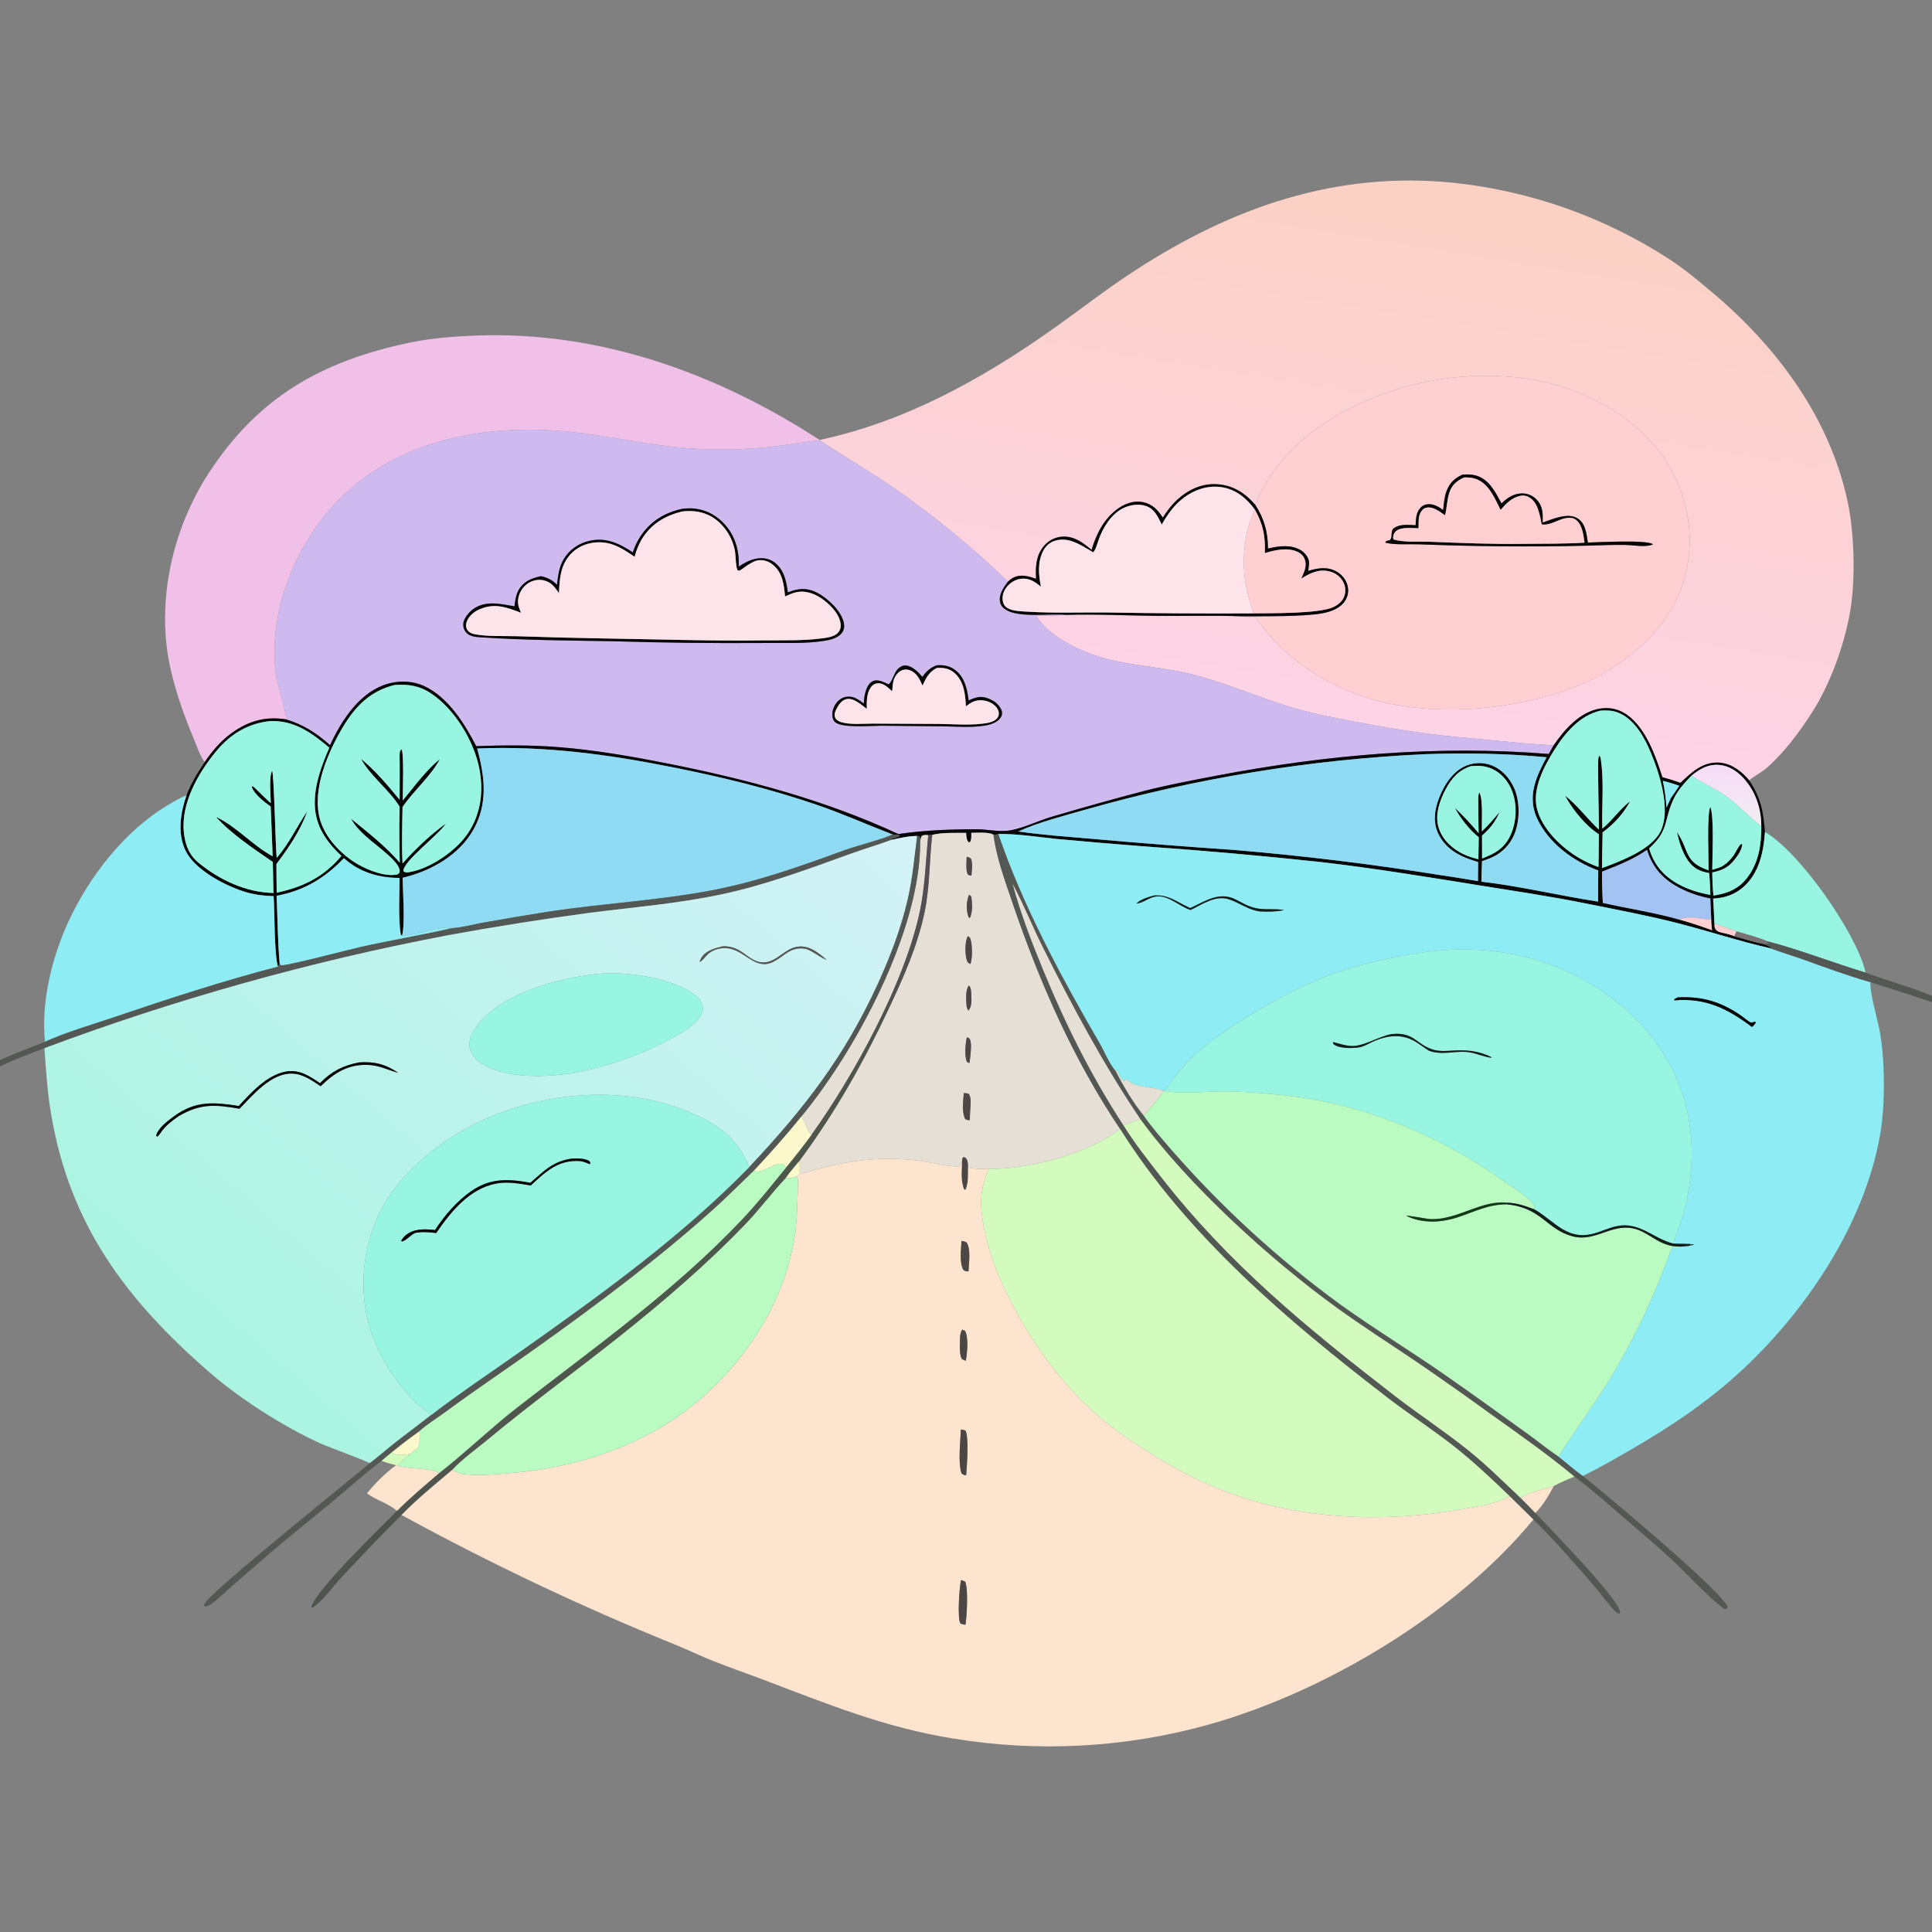 <svg width="1024" height="1024" viewBox="0 0 1024 1024" fill="none" xmlns="http://www.w3.org/2000/svg">
<rect x="0" y="0" width="1024" height="1024" fill="#808080" stroke="none"/>
<path d="M434.434 233.188C479.543 223.522 519.8 201.331 557.195 174.97C571.934 164.581 586.095 153.446 601.224 143.6C653.23 109.755 708.404 90.457 771.006 96.936C811.443 101.308 850.296 115.086 884.453 137.167C892.611 142.45 899.969 148.629 907.394 154.868C941.8 183.777 969.8 221.376 979.333 266.047C982.851 282.535 983.497 307.372 980.634 324.013C977.544 341.97 969.921 363 960.041 378.214C953.449 388.364 945.477 399.085 936.345 407.041C933.497 409.523 929.916 411.156 927.114 413.609C926.803 413.246 926.487 412.885 926.168 412.529C922.122 408.029 916.853 404.39 910.62 404.178C902.29 403.895 896.285 409.584 890.688 414.92C887.517 413.791 884.342 412.824 881.098 411.927C877.524 400.824 872.518 386.363 862.72 379.123C858.342 375.888 853.28 374.679 847.909 375.587C837.312 377.378 829.1 386.769 823.366 395.187C818.536 394.521 813.538 394.463 808.67 394.019L770.157 390.416C752.085 388.639 733.652 385.495 715.811 382.091C704.665 379.965 693.173 377.638 682.361 374.227C666.515 369.228 651.016 362.687 635.02 358.23C619.745 353.974 603.902 353.352 588.525 349.706C575.167 346.538 556.587 338.405 549.065 326.22C554.421 326.207 559.832 326.354 565.171 325.902C580.784 325.426 596.543 326.239 612.168 326.409C627.625 326.576 643.173 326.11 658.614 326.654C660.529 327.506 663.399 327.124 665.511 327.131C677.964 345.409 694.921 357.824 715.14 366.381C750.769 381.459 801.307 377.704 836.773 363.279C858.364 354.498 880.842 336.632 889.959 314.655C897.732 295.919 897.23 275.262 889.477 256.637C879.808 233.41 859.632 217.46 836.845 208.191C802.076 194.046 759.059 197.441 725.031 211.945C699.191 222.959 676.027 240.907 665.328 267.587C659.961 261.393 653.69 257.249 645.233 256.659C637.14 256.094 629.893 259.466 624.034 264.812C620.923 267.65 618.566 270.797 616.32 274.341C613.626 270.292 610.851 267.2 605.827 266.149C601.175 265.175 596.447 266.819 592.662 269.497C585.122 274.832 581.172 282.879 578.524 291.456C574.064 287.638 569.413 284.111 563.177 284.427C559.261 284.625 555.703 286.489 553.208 289.498C549.033 294.534 548.795 300.558 549.147 306.751C545.145 305.468 541.167 304.121 537.127 306.149C536.074 306.677 535.161 307.463 534.268 308.222C515.563 290.296 495.514 273.827 474.296 258.961C461.275 250.013 447.581 242.102 434.44 233.358L434.434 233.188Z" fill="url(#paint0_linear_2261_5145)"/>
<path d="M108.475 403.917L108.025 403.251C105.85 400.072 104.523 395.989 103.04 392.424C97.749 379.703 93.113 367.038 90.182 353.549C82.675 319.004 91.308 280.551 110.497 250.971C136.69 210.593 170.295 191.522 216.659 181.7C228.507 179.19 240.421 178.301 252.498 177.847C317.862 175.386 380.201 197.931 434.436 233.188L434.442 233.358C425.737 234.295 417.113 235.91 408.406 236.871C394.485 238.407 379.981 238.619 366.014 237.691C345.082 236.299 324.793 231.366 304.038 229.078C256.013 223.785 204.242 233.519 172.232 273.108C153.623 296.122 142.596 327.36 146.123 357.127C146.671 361.752 152.217 378.857 151.559 381.256C140.653 379.552 131.592 382.137 122.671 388.621C116.969 392.765 112.421 398.112 108.475 403.917Z" fill="#F1C0E8"/>
<path d="M665.327 267.588C676.026 240.908 699.19 222.96 725.03 211.946C759.058 197.442 802.075 194.047 836.844 208.192C859.631 217.461 879.807 233.411 889.476 256.638C897.229 275.263 897.731 295.92 889.958 314.656C880.841 336.633 858.363 354.499 836.772 363.28C801.306 377.705 750.768 381.46 715.139 366.382C694.92 357.825 677.963 345.41 665.51 327.132C663.398 327.125 660.528 327.507 658.613 326.655C669.545 326.569 690.798 326.931 700.906 325.05C705.417 324.21 710.319 322.45 712.922 318.404C714.398 316.13 714.894 313.357 714.296 310.712C713.56 307.373 711.356 304.614 708.401 302.945C703.466 300.156 698.527 301.108 693.386 302.551C693.409 302.388 693.433 302.226 693.454 302.062L693.552 301.246C693.724 299.885 694.017 298.44 693.674 297.085C693.109 294.852 691.404 292.836 689.464 291.654C684.217 288.458 677.697 289.381 672.056 290.756C672.009 281.93 670.073 275.016 665.327 267.588ZM775.043 251.578C770.862 253.591 768.216 256.038 766.629 260.483C765.505 263.632 765.259 267.009 764.911 270.312C762.333 268.482 759.569 266.812 756.258 267.311C754.525 267.573 753.159 268.591 752.176 270.013C750.435 272.533 750.489 275.452 750.303 278.393C746.278 278.16 741.52 277.575 738.246 280.389C737.159 282.225 737.919 284.051 737.186 285.589C736.456 287.12 734.568 285.996 734.242 287.566C738.621 288.946 747.142 288.318 751.945 288.498C781.505 289.607 810.788 289.96 840.373 289.233C847.263 289.05 854.193 288.738 861.084 288.815C864.68 288.856 868.436 289.567 871.988 289.364C873.496 289.277 874.786 289.129 876.165 288.507C873.085 285.956 846.835 287.468 841.618 287.56C840.903 283.194 840.465 277.716 836.464 274.958C833.569 272.963 829.875 273.265 826.623 274.036C823.57 274.759 820.603 275.91 817.658 276.977C817.735 272.34 817.906 268.592 814.545 264.913C812.544 262.728 809.712 261.493 806.749 261.513C802.353 261.539 798.867 263.857 795.838 266.819C792.488 260.765 789.349 253.983 782.086 251.978C779.752 251.333 777.433 251.415 775.043 251.578Z" fill="#FFCFD2"/>
<path d="M151.559 381.254C152.217 378.855 146.671 361.75 146.123 357.125C142.596 327.358 153.623 296.12 172.232 273.106C204.242 233.517 256.013 223.783 304.038 229.076C324.793 231.364 345.082 236.297 366.014 237.689C379.981 238.617 394.485 238.405 408.406 236.869C417.113 235.908 425.737 234.293 434.442 233.356C447.583 242.1 461.277 250.011 474.298 258.959C495.516 273.825 515.565 290.294 534.27 308.22C532.053 311.137 529.341 315.024 530.01 318.892C530.336 320.78 531.527 322.217 533.133 323.197C540.407 327.636 556.485 325.062 565.173 325.9C559.834 326.352 554.423 326.205 549.067 326.218C556.589 338.403 575.169 346.536 588.527 349.704C603.904 353.35 619.747 353.972 635.022 358.228C651.018 362.685 666.517 369.226 682.363 374.225C693.175 377.636 704.667 379.963 715.813 382.089C733.654 385.493 752.087 388.637 770.159 390.414L808.672 394.017C813.54 394.461 818.538 394.519 823.368 395.185L820.885 399.613C762.042 394.843 703.021 400.041 645.13 411.049C632.156 413.516 619.248 415.949 606.444 419.201C589.847 423.57 573.318 428.193 556.863 433.07C549.921 435.202 542.754 438.735 535.673 440.07C529.942 441.151 523.378 439.511 517.512 439.51C503.905 439.506 489.628 440.025 476.159 442.06C437.484 424.087 396.067 413.078 354.389 404.791C334.705 400.878 315.119 397.428 295.078 395.907C280.835 394.825 266.67 394.965 252.402 395.453C246.232 383.523 237.55 369.533 224.856 363.652C218.063 360.505 210.144 360.588 203.191 363.185C189.748 368.207 180.652 382.526 174.94 394.95C167.554 388.39 161.035 384.2 151.559 381.254ZM361.93 269.62C352.462 271.584 344.824 276.148 339.426 284.329C337.69 286.96 336.395 289.766 335.413 292.761C328.254 288.072 321.461 284.708 312.623 286.608C306.999 287.817 301.9 291.21 298.911 296.166C296.339 300.43 295.751 305.109 295.244 309.946C292.483 307.281 290.451 306.277 286.74 305.38C282.171 306.387 278.09 307.816 275.364 311.926C273.488 314.754 273.082 318.065 272.705 321.355C265.256 320.119 257.209 317.992 250.495 323.057C248.575 324.506 245.985 327.587 245.622 330.047C245.351 331.889 245.789 333.603 246.952 335.069C248.846 337.456 252.341 337.633 255.159 337.817C277.933 339.304 301.058 339.487 323.876 339.843C350.934 340.677 378.005 340.996 405.076 340.798C415.567 340.676 426.965 341.292 437.314 339.592C440.198 339.118 443.4 338.278 445.567 336.191C446.757 335.045 447.42 333.589 447.425 331.929C447.44 327.252 443.44 322.277 440.133 319.24C435.972 315.419 430.816 311.949 424.978 312.203C422.629 312.305 420.699 312.834 418.51 313.639L417.585 313.972C416.798 308.058 415.508 301.697 410.327 297.96C407.453 295.887 403.961 295.443 400.544 296.159C397.21 296.857 394.427 298.401 391.627 300.262C391.763 291.283 389.586 283.404 383.123 276.883C378.474 272.193 372.379 269.48 365.757 269.422C364.486 269.411 363.196 269.523 361.93 269.62ZM496.554 352.594C492.845 354.047 491.194 355.595 488.873 358.751C486.772 356.286 483.555 352.978 480.12 352.73C478.442 352.609 476.953 353.477 475.819 354.632C473.857 356.63 472.866 361.542 470.933 362.699C468.446 361.603 465.315 359.761 462.588 361.053C460.229 362.171 459.123 365.163 458.528 367.514C458.087 369.257 457.926 371.087 457.824 372.878C455.021 370.839 452.536 368.815 448.839 369.281C446.486 369.578 444.562 370.876 443.171 372.768C441.647 374.841 440.778 377.713 441.291 380.274C441.543 381.529 442.169 382.605 443.313 383.23C448.111 385.848 461.227 384.659 467.126 384.642L499.226 384.953C506.544 385.053 514.458 385.757 521.69 384.633C524.364 384.218 527.363 383.331 529.413 381.475C530.426 380.557 531.1 379.362 531.116 377.965C531.139 375.953 529.347 373.747 527.895 372.498C525.803 370.7 521.729 369.082 518.969 369.435C516.967 369.691 515.226 370.425 513.405 371.254C512.675 365.477 511.405 359.216 506.585 355.363C503.615 352.99 500.268 352.351 496.554 352.594Z" fill="#CFBAF0"/>
<path d="M764.911 270.31C765.259 267.007 765.505 263.63 766.629 260.481C768.216 256.036 770.862 253.589 775.043 251.576C777.433 251.413 779.752 251.331 782.086 251.976C789.349 253.981 792.488 260.763 795.838 266.817C798.867 263.855 802.353 261.537 806.749 261.511C809.712 261.491 812.544 262.726 814.545 264.911C817.906 268.59 817.735 272.338 817.658 276.975C820.603 275.908 823.57 274.757 826.623 274.034C829.875 273.263 833.569 272.961 836.464 274.956C840.465 277.714 840.903 283.192 841.618 287.558C846.835 287.466 873.085 285.954 876.165 288.505C874.786 289.127 873.496 289.275 871.988 289.362C868.436 289.565 864.68 288.854 861.084 288.813C854.193 288.736 847.263 289.048 840.373 289.231C810.788 289.958 781.505 289.605 751.945 288.496C747.142 288.316 738.621 288.944 734.242 287.564C734.568 285.994 736.456 287.118 737.186 285.587C737.919 284.049 737.159 282.223 738.246 280.387C741.52 277.573 746.278 278.158 750.303 278.391C750.489 275.45 750.435 272.531 752.176 270.011C753.159 268.589 754.525 267.571 756.258 267.309C759.569 266.81 762.333 268.48 764.911 270.31ZM775.954 253.068C772.152 254.855 769.689 256.823 768.265 260.9C766.89 264.838 766.935 269.117 765.902 273.134C763.074 271.143 759.386 268.151 755.673 269.177C754.223 269.578 753.227 270.913 752.65 272.236C751.638 274.556 751.958 277.506 751.845 280.008C748.425 279.962 742.768 279.177 740.002 281.435C738.961 282.285 738.421 283.55 738.385 284.884C738.373 285.341 738.492 285.561 738.642 285.948C744.079 287.548 751.807 286.917 757.578 287.138C774.237 287.774 790.947 288.498 807.622 288.246C818.336 288.139 829.119 288.279 839.814 287.617C839.256 283.701 838.721 278.162 835.329 275.559C833.714 274.32 831.802 274.287 829.876 274.632C825.743 275.374 821.279 278.713 817.129 277.951C816.069 273.08 815.348 266.668 810.725 263.73C809.047 262.664 807.171 262.42 805.256 262.916C801.07 263.998 798.02 267.099 795.346 270.284C792.248 264.18 789.198 256.299 782.214 253.841C780.172 253.122 778.097 252.98 775.954 253.068Z" fill="#070707"/>
<path d="M765.905 273.136C766.938 269.119 766.893 264.84 768.268 260.902C769.692 256.825 772.155 254.857 775.957 253.07C778.1 252.982 780.175 253.124 782.217 253.843C789.201 256.301 792.251 264.182 795.349 270.286C798.023 267.101 801.073 264 805.259 262.918C807.174 262.422 809.05 262.666 810.728 263.732C815.351 266.67 816.072 273.082 817.132 277.953C821.282 278.715 825.746 275.376 829.879 274.634C831.805 274.289 833.717 274.322 835.332 275.561C838.724 278.164 839.259 283.703 839.817 287.619C829.122 288.281 818.339 288.141 807.625 288.248C790.95 288.5 774.24 287.776 757.581 287.14C751.81 286.919 744.082 287.55 738.645 285.95C738.495 285.563 738.376 285.343 738.388 284.886C738.424 283.552 738.964 282.287 740.005 281.437C742.771 279.179 748.428 279.964 751.848 280.01C751.961 277.508 751.641 274.558 752.653 272.238C753.23 270.915 754.226 269.58 755.676 269.179C759.389 268.153 763.077 271.145 765.905 273.136Z" fill="#FFCFD2"/>
<path d="M616.322 274.341C618.568 270.797 620.925 267.65 624.036 264.812C629.895 259.466 637.142 256.094 645.235 256.659C653.692 257.249 659.963 261.393 665.33 267.587C670.076 275.015 672.012 281.929 672.059 290.755C677.7 289.38 684.22 288.457 689.467 291.653C691.407 292.835 693.112 294.851 693.677 297.084C694.02 298.439 693.727 299.884 693.555 301.245L693.457 302.061C693.436 302.225 693.412 302.387 693.389 302.55C698.53 301.107 703.469 300.155 708.404 302.944C711.359 304.613 713.563 307.372 714.299 310.711C714.897 313.356 714.401 316.129 712.925 318.403C710.322 322.449 705.42 324.209 700.909 325.049C690.801 326.93 669.548 326.568 658.616 326.654C643.175 326.11 627.627 326.576 612.17 326.409C596.545 326.239 580.786 325.426 565.173 325.902C556.485 325.064 540.407 327.638 533.133 323.199C531.527 322.219 530.336 320.782 530.01 318.894C529.341 315.026 532.053 311.139 534.27 308.222C535.163 307.463 536.076 306.677 537.129 306.149C541.169 304.121 545.147 305.468 549.149 306.751C548.797 300.558 549.035 294.534 553.21 289.498C555.705 286.489 559.263 284.625 563.179 284.427C569.415 284.111 574.066 287.638 578.526 291.456C581.174 282.879 585.124 274.832 592.664 269.497C596.449 266.819 601.177 265.175 605.829 266.149C610.853 267.2 613.628 270.292 616.322 274.341ZM665.149 270.16C660.782 264.167 655.189 259.422 647.602 258.235C640.404 257.108 633.232 259.437 627.487 263.744C622.364 267.586 618.893 272.528 615.753 278.023C613.801 274.041 611.996 269.828 607.494 268.224C603.57 266.827 598.643 267.592 595.017 269.493C588.765 272.773 584.641 279.6 582.312 286.048C581.498 288.301 580.989 290.859 579.474 292.749C573.378 289.292 566.934 284.447 559.551 286.496C556.594 287.317 554.373 289.187 552.964 291.894C549.818 297.937 550.46 304.553 551.73 310.962C548.395 308.297 545.566 306.242 541.051 306.773C538.001 307.132 535.138 309.013 533.332 311.461C531.794 313.544 531.067 316.05 531.519 318.621C531.809 320.272 532.623 321.469 534.07 322.333C536.848 323.989 541.721 324.02 544.908 324.214C558.885 325.063 573.082 324.481 587.097 324.627C612.852 325.078 638.612 325.236 664.371 325.101C673.839 324.961 698.864 325.321 706.583 321.827C709.344 320.577 711.703 318.568 712.635 315.599C713.405 313.141 713.066 310.502 711.846 308.247C710.374 305.524 707.758 303.669 704.793 302.888C699.05 301.374 694.389 303.773 689.658 306.696C691.02 303.496 692.73 300.486 691.69 296.933C691.127 295.008 689.866 293.582 688.093 292.671C682.746 289.924 675.837 291.491 670.393 293.18C670.688 284.111 669.575 278.134 665.149 270.16Z" fill="#070707"/>
<path d="M615.753 278.024C618.893 272.529 622.364 267.587 627.487 263.745C633.232 259.438 640.404 257.109 647.602 258.236C655.189 259.423 660.782 264.168 665.149 270.161C659.455 281.447 658.093 297.047 660.181 309.403C661.082 314.737 662.817 319.929 664.371 325.102C638.612 325.237 612.852 325.079 587.097 324.628C573.082 324.482 558.885 325.064 544.908 324.215C541.721 324.021 536.848 323.99 534.07 322.334C532.623 321.47 531.809 320.273 531.519 318.622C531.067 316.051 531.794 313.545 533.332 311.462C535.138 309.014 538.001 307.133 541.051 306.774C545.566 306.243 548.395 308.298 551.73 310.963C550.46 304.554 549.818 297.938 552.964 291.895C554.373 289.188 556.594 287.318 559.551 286.497C566.934 284.448 573.378 289.293 579.474 292.75C580.989 290.86 581.498 288.302 582.312 286.049C584.641 279.601 588.765 272.774 595.017 269.494C598.643 267.593 603.57 266.828 607.494 268.225C611.996 269.829 613.801 274.042 615.753 278.024Z" fill="#FCE4EA"/>
<path d="M335.412 292.762C336.394 289.767 337.689 286.961 339.425 284.33C344.823 276.149 352.461 271.585 361.929 269.621C363.195 269.524 364.485 269.412 365.756 269.423C372.378 269.481 378.473 272.194 383.122 276.884C389.585 283.405 391.762 291.284 391.626 300.263C394.426 298.402 397.209 296.858 400.543 296.16C403.96 295.444 407.452 295.888 410.326 297.961C415.507 301.698 416.797 308.059 417.584 313.973L418.509 313.64C420.698 312.835 422.628 312.306 424.977 312.204C430.815 311.95 435.971 315.42 440.132 319.241C443.439 322.278 447.439 327.253 447.424 331.93C447.419 333.59 446.756 335.046 445.566 336.192C443.399 338.279 440.197 339.119 437.313 339.593C426.964 341.293 415.566 340.677 405.075 340.799C378.004 340.997 350.933 340.678 323.875 339.844C301.057 339.488 277.932 339.305 255.158 337.818C252.34 337.634 248.845 337.457 246.951 335.07C245.788 333.604 245.35 331.89 245.621 330.048C245.984 327.588 248.574 324.507 250.494 323.058C257.208 317.993 265.255 320.12 272.704 321.356C273.081 318.066 273.487 314.755 275.363 311.927C278.089 307.817 282.17 306.388 286.739 305.381C290.45 306.278 292.482 307.282 295.243 309.947C295.75 305.11 296.338 300.431 298.91 296.167C301.899 291.211 306.998 287.818 312.622 286.609C321.46 284.709 328.253 288.073 335.412 292.762ZM361.458 271.111C352.329 273.401 344.958 277.766 340.033 286.022C338.33 288.876 337.231 291.938 336.342 295.131C329.282 290.204 322.889 286.272 313.846 287.729C308.555 288.581 303.901 291.362 300.789 295.749C296.881 301.26 296.526 307.885 296.277 314.381C293.919 311.039 292.094 308.378 287.812 307.525C284.916 306.947 281.877 307.733 279.489 309.433C276.695 311.422 274.977 314.577 274.596 317.967C274.322 320.409 275.225 322.611 276.169 324.81C268.606 321.878 262.213 319.505 254.304 322.889C251.385 324.137 248.697 326.262 247.463 329.278C246.922 330.601 246.818 332.206 247.496 333.504C248.227 334.9 249.72 335.75 251.217 336.059C258.251 337.51 266.74 336.976 273.95 337.205C290.088 337.752 306.23 338.163 322.375 338.437C349.7 338.831 376.94 339.793 404.282 339.428C414.575 339.291 425.455 339.692 435.645 338.346C438.235 338.004 442.038 337.531 443.936 335.562C445.245 334.203 445.744 332.715 445.563 330.867C445.066 325.793 440.634 321.121 436.74 318.139C432.685 315.034 427.704 312.903 422.505 313.803C420.293 314.185 418.14 315.241 416.092 316.134C415.501 309.942 414.797 303.397 409.523 299.213C407.24 297.402 404.419 296.535 401.526 297.035C397.879 297.664 392.768 302.408 391.788 302.494C391.436 302.526 391.13 302.236 390.8 302.107C389.786 299.119 390.083 295.755 389.62 292.641C388.43 284.629 383 276.531 375.643 273.062C371.07 270.905 366.416 270.542 361.458 271.111Z" fill="#070707"/>
<path d="M665.147 270.16C669.573 278.134 670.686 284.111 670.391 293.18C675.835 291.491 682.744 289.924 688.091 292.671C689.864 293.582 691.125 295.008 691.688 296.933C692.728 300.486 691.018 303.496 689.656 306.696C694.387 303.773 699.048 301.374 704.791 302.888C707.756 303.669 710.372 305.524 711.844 308.247C713.064 310.502 713.403 313.141 712.633 315.599C711.701 318.568 709.342 320.577 706.581 321.827C698.862 325.321 673.837 324.961 664.369 325.101C662.815 319.928 661.08 314.736 660.179 309.402C658.091 297.046 659.453 281.446 665.147 270.16Z" fill="#FFCFD2"/>
<path d="M336.343 295.131C337.232 291.938 338.331 288.876 340.034 286.022C344.959 277.766 352.33 273.401 361.459 271.111C366.417 270.542 371.071 270.905 375.644 273.062C383.001 276.531 388.431 284.629 389.621 292.641C390.084 295.755 389.787 299.119 390.801 302.107C391.131 302.236 391.437 302.526 391.789 302.494C392.769 302.408 397.88 297.664 401.527 297.035C404.42 296.535 407.241 297.402 409.524 299.213C414.798 303.397 415.502 309.942 416.093 316.134C418.141 315.241 420.294 314.185 422.506 313.803C427.705 312.903 432.686 315.034 436.741 318.139C440.635 321.121 445.067 325.793 445.564 330.867C445.745 332.715 445.246 334.203 443.937 335.562C442.039 337.531 438.236 338.004 435.646 338.346C425.456 339.692 414.576 339.291 404.283 339.428C376.941 339.793 349.701 338.831 322.376 338.437C306.231 338.163 290.089 337.752 273.951 337.205C266.741 336.976 258.252 337.51 251.218 336.059C249.721 335.75 248.228 334.9 247.497 333.504C246.819 332.206 246.923 330.601 247.464 329.278C248.698 326.262 251.386 324.137 254.305 322.889C262.214 319.505 268.607 321.878 276.17 324.81C275.226 322.611 274.323 320.409 274.597 317.967C274.978 314.577 276.696 311.422 279.49 309.433C281.878 307.733 284.917 306.947 287.813 307.525C292.095 308.378 293.92 311.039 296.278 314.381C296.527 307.885 296.882 301.26 300.79 295.749C303.902 291.362 308.556 288.581 313.847 287.729C322.89 286.272 329.283 290.204 336.343 295.131Z" fill="#FCE4EA"/>
<path d="M488.87 358.752C491.191 355.596 492.842 354.048 496.551 352.595C500.265 352.352 503.612 352.991 506.582 355.364C511.402 359.217 512.672 365.478 513.402 371.255C515.223 370.426 516.964 369.692 518.966 369.436C521.726 369.083 525.8 370.701 527.892 372.499C529.344 373.748 531.136 375.954 531.113 377.966C531.097 379.363 530.423 380.558 529.41 381.476C527.36 383.332 524.361 384.219 521.687 384.634C514.455 385.758 506.541 385.054 499.223 384.954L467.123 384.643C461.224 384.66 448.108 385.849 443.31 383.231C442.166 382.606 441.54 381.53 441.288 380.275C440.775 377.714 441.644 374.842 443.168 372.769C444.559 370.877 446.483 369.579 448.836 369.282C452.533 368.816 455.018 370.84 457.821 372.879C457.923 371.088 458.084 369.258 458.525 367.515C459.12 365.164 460.226 362.172 462.585 361.054C465.312 359.762 468.443 361.604 470.93 362.7C472.863 361.543 473.854 356.631 475.816 354.633C476.95 353.478 478.439 352.61 480.117 352.731C483.552 352.979 486.769 356.287 488.87 358.752ZM496.437 354.057C492.301 356.326 490.87 359.196 488.948 363.375C487.41 359.967 485.967 356.575 482.144 355.219C480.578 354.663 478.876 354.769 477.418 355.579C475.527 356.63 474.052 358.8 473.561 360.884C473.144 362.655 473.04 364.584 472.861 366.395C470.669 364.458 468.318 361.881 465.113 362.186C463.502 362.339 462.32 363.143 461.434 364.47C459.269 367.712 459.328 371.995 459.43 375.73C456.608 373.624 452.373 369.637 448.524 370.564C446.037 371.162 444.336 373.751 443.271 375.89C442.554 377.328 442.049 378.631 442.607 380.231C443.012 381.389 444.218 382.167 445.332 382.565C450.162 384.291 457.263 383.516 462.411 383.517L497.504 383.682C505.126 383.788 512.998 384.44 520.573 383.581C523.094 383.295 526.352 382.886 528.217 380.986C529.12 380.066 529.564 378.888 529.365 377.601C529.028 375.424 527.265 373.703 525.443 372.642C522.872 371.144 519.429 370.731 516.585 371.629C514.829 372.184 513.376 373.279 511.946 374.401C511.649 368.327 510.985 361.417 506.252 356.998C503.515 354.442 500.678 353.863 497.051 354.016C496.846 354.025 496.641 354.043 496.437 354.057Z" fill="#070707"/>
<path d="M488.95 363.378C490.872 359.199 492.303 356.329 496.439 354.06C496.643 354.046 496.848 354.028 497.053 354.019C500.68 353.866 503.517 354.445 506.254 357.001C510.987 361.42 511.651 368.33 511.948 374.404C513.378 373.282 514.831 372.187 516.587 371.632C519.431 370.734 522.874 371.147 525.445 372.645C527.267 373.706 529.03 375.427 529.367 377.604C529.566 378.891 529.122 380.069 528.219 380.989C526.354 382.889 523.096 383.298 520.575 383.584C513 384.443 505.128 383.791 497.506 383.685L462.413 383.52C457.265 383.519 450.164 384.294 445.334 382.568C444.22 382.17 443.014 381.392 442.609 380.234C442.051 378.634 442.556 377.331 443.273 375.893C444.338 373.754 446.039 371.165 448.526 370.567C452.375 369.64 456.61 373.627 459.432 375.733C459.33 371.998 459.271 367.715 461.436 364.473C462.322 363.146 463.504 362.342 465.115 362.189C468.32 361.884 470.671 364.461 472.863 366.398C473.042 364.587 473.146 362.658 473.563 360.887C474.054 358.803 475.529 356.633 477.42 355.582C478.878 354.772 480.58 354.666 482.146 355.222C485.969 356.578 487.412 359.97 488.95 363.378Z" fill="#FCE4EA"/>
<path d="M108.473 403.919C112.419 398.114 116.967 392.767 122.669 388.623C131.59 382.139 140.651 379.554 151.557 381.258C161.033 384.204 167.552 388.394 174.938 394.954C180.65 382.53 189.746 368.211 203.189 363.189C210.142 360.592 218.061 360.509 224.854 363.656C237.548 369.537 246.23 383.527 252.4 395.457C266.668 394.969 280.833 394.829 295.076 395.911C315.117 397.432 334.703 400.882 354.387 404.795C396.065 413.082 437.482 424.091 476.157 442.064C489.626 440.029 503.903 439.51 517.51 439.514C523.376 439.515 529.94 441.155 535.671 440.074C542.752 438.739 549.919 435.206 556.861 433.074C573.316 428.197 589.845 423.574 606.442 419.205C619.246 415.953 632.154 413.52 645.128 411.053C703.019 400.045 762.04 394.847 820.883 399.617L823.366 395.189C829.1 386.771 837.312 377.38 847.909 375.589C853.28 374.681 858.342 375.89 862.72 379.125C872.518 386.365 877.524 400.826 881.098 411.929C884.342 412.826 887.517 413.793 890.688 414.922C896.285 409.586 902.29 403.897 910.62 404.18C916.853 404.392 922.122 408.031 926.168 412.531C926.487 412.887 926.803 413.248 927.114 413.611C933.239 422.669 934.663 430.182 935.473 440.964C934.742 451.564 932.365 462.935 923.919 470.235C919.583 473.982 914.675 475.782 909.029 476.185L908.388 476.235L908.003 476.259C908.239 480.661 908.535 485.069 908.672 489.474C908.771 490.833 908.603 491.88 909.606 492.941C910.626 494.022 912.718 494.337 914.082 494.65C915.816 495.049 917.624 495.532 919.258 496.229C924.453 497.669 929.701 499.378 934.989 500.407L938.33 501.856L938.556 502.461L938.398 502.627C921.762 498.855 905.568 493.478 889.072 489.26C873.192 485.199 856.763 482.126 840.683 478.877C822.496 475.202 804.068 472.465 785.748 469.527C757.241 464.954 728.759 460.23 700.069 456.908C668.558 453.521 636.987 450.726 605.371 448.524C590.318 447.359 575.275 446.077 560.242 444.679C549.959 443.645 539.532 441.883 529.188 442.034C528.292 442.285 527.446 442.742 526.56 442.42C524.041 440.83 517.801 441.435 514.784 441.413C514.779 443.332 515.05 444.676 514.097 446.374L513.364 446.39C512.14 444.844 512.198 443.367 512.069 441.455C506.369 441.514 499.606 441.134 494.113 442.5L492.003 442.651C490.528 442.551 489.918 442.375 488.569 443.038C488.004 444.273 487.844 445.154 487.707 446.479C487.816 445.145 487.973 444.487 487.391 443.225L486.126 443.093C481.552 443.079 476.995 444.164 472.546 445.118L472.506 444.56C474.028 444.173 475.562 443.884 476.928 443.077L476.21 442.386C475.402 442.413 474.637 442.412 473.829 442.351C473.582 442.332 473.335 442.307 473.088 442.286C459.555 437.092 446.391 431.164 432.646 426.479C408.136 418.126 383.274 412.03 357.909 406.939C322.821 399.895 288.804 395.223 252.911 396.726C256.985 411.619 258.764 426.061 250.745 440.047C243.378 452.895 229.443 460.998 215.432 464.736C214.752 464.916 214.071 465.087 213.387 465.249C213.498 472.295 214.821 489.594 213.114 495.851L212.44 495.529C211.016 487.108 211.725 474.109 211.765 465.323C200.851 465.309 190.515 462.323 182.259 454.842C172.285 465.333 161.008 472.183 146.612 474.769C147.129 486.663 147.181 498.704 148.205 510.554L147.358 512.327C145.345 506.697 145.548 482.81 145.019 474.988C139.412 474.8 134.154 474.157 128.807 472.379C118.57 468.976 103.103 460.913 98.279 450.734C93.921 441.538 95.671 430.774 98.832 421.541C101.142 415.402 104.855 409.358 108.473 403.919ZM896.518 411.121C892.676 415.097 889.113 418.909 886.81 423.999C881.777 435.123 884.595 440.138 874.073 449.683C876.573 458.278 881.717 464.281 889.487 468.588C894.79 471.528 900.582 473.239 906.523 474.323C906.39 470.454 906.248 466.597 905.938 462.739C900.996 461.919 897.537 460.235 894.606 456.027C891.628 451.749 889.926 446.039 888.773 440.993C888.891 441.161 889.011 441.328 889.126 441.498C895.522 451.011 892.551 456.829 905.557 461.269C905.668 455.334 904.557 431.403 906.529 427.614C908.639 433.292 907.505 453.93 907.544 461.017C909.629 460.38 911.942 459.807 913.746 458.547C915.664 457.208 917.325 455.427 918.728 453.567C919.566 452.455 921.79 447.906 922.66 447.454C922.884 447.337 923.162 447.387 923.413 447.354C923.456 450.623 919.947 455.184 917.737 457.465C914.821 460.475 911.517 461.57 907.513 462.438C907.568 466.554 907.725 470.588 908.154 474.683C915.605 473.584 921.613 471.155 926.303 464.899C932.192 457.044 933.558 447.619 933.53 438.075C933.554 429.385 931.004 420.967 925.546 414.119C921.951 409.607 917.067 405.896 911.145 405.424C905.326 404.96 900.832 407.573 896.518 411.121ZM849.548 478.553C862.983 481.591 876.843 483.622 890.078 487.399C895.966 488.947 901.656 490.985 907.389 493.018C907.207 491.112 906.961 489.193 906.977 487.276L906.498 476.199C900.849 475.211 895.141 473.237 890.068 470.567C881.335 465.97 875.915 459.924 872.917 450.471C865.774 455.493 857.248 458.813 849.149 461.994C849.02 467.55 849.23 473.01 849.548 478.553ZM209.125 363.073C196.483 366.179 188.566 374.041 181.965 384.992C174.02 398.171 165.368 418.018 169.45 433.747C172.083 443.893 180.971 453.109 189.868 458.212C195.321 461.34 204.378 464.871 210.664 463.465C211.196 463.017 211.696 462.839 211.794 462.097C212.089 459.86 209.878 457.329 208.457 455.825C201.48 448.442 191.045 442.966 186.048 433.942C194.714 440.905 204.662 448.814 211.891 457.227C211.583 447.329 211.555 437.424 211.805 427.524C206.052 418.356 196.467 411.528 191.306 402.176C198.952 408.385 205.522 416.279 211.785 423.853C211.794 415.866 211.923 407.861 211.795 399.877C211.923 398.416 211.808 398.173 212.784 397.113C214.233 398.705 213.411 420.395 213.481 424.249C219.53 416.999 225.749 408.233 233.13 402.386C228.196 411.62 219.263 419.018 213.346 427.752C213.179 437.701 212.833 447.728 213.348 457.667C220.086 450.069 228.006 442.508 236.263 436.578C232.683 442.337 213.292 456.767 213.824 461.763C214.893 462.543 215.496 462.474 216.76 462.275C227.886 460.522 241.708 451.058 248 441.692C254.921 431.39 256.398 419.263 254.017 407.231C251.117 392.578 241.07 375.996 228.559 367.596C222.399 363.46 216.396 362.519 209.125 363.073ZM848.266 376.658C837.363 379.158 829.525 388.409 823.824 397.496C818.451 406.06 812.067 417.983 814.587 428.434C817.244 439.448 827.802 449.47 837.286 454.949C840.465 456.774 843.798 458.315 847.247 459.556C847.342 453.75 847.395 447.943 847.405 442.136C840.699 437.926 833.895 429.529 830.048 422.698L829.714 422.114C829.648 421.996 829.585 421.877 829.521 421.759C835.646 426.269 841.494 434.23 847.457 439.722C847.374 428.067 846.997 416.389 847.036 404.739C847.064 403.268 846.99 401.871 847.571 400.489C848.544 401.235 848.477 402.571 848.635 403.752C850.167 415.217 848.89 427.615 849.258 439.218C854.586 434.879 859.077 428.241 864.028 424.687C860.286 431.411 855.62 436.603 849.413 441.16C849.315 447.461 849.08 453.792 849.139 460.091C858.835 456.483 875.947 450.222 880.429 440.002C885.46 428.528 879.658 410.247 875.185 399.41C871.743 391.072 866.486 381.232 857.645 377.7C854.604 376.485 851.489 376.457 848.266 376.658ZM143.336 382.199C131.478 383.3 122.052 389.119 114.526 398.244C105.071 409.707 95.945 425.575 97.439 440.99C98.064 447.44 100.087 453.063 105.218 457.271C116.411 466.449 130.362 472.985 144.938 473.294L144.589 456.849C134.416 449.828 122.74 442.141 114.418 432.939C125.339 438.025 133.813 448.066 144.502 453.847C144.199 445.048 143.85 436.251 143.457 427.456C140.19 425.21 134.538 420.806 133.402 416.92L133.92 416.685C134.61 417.229 135.281 417.724 135.878 418.372C138.385 420.859 140.872 423.351 143.531 425.677C143.482 422.136 142.477 411.198 144.245 408.567C145.248 410.417 146.022 449.135 146.65 454.692C153.299 447.116 157.263 438.151 162.909 429.939C159.06 440.483 153.196 449.04 146.507 457.966C146.562 463.019 146.523 468.092 146.709 473.142C160.719 470.116 171.639 464.815 180.967 453.642C173.03 446.225 167.219 437.944 166.866 426.757C166.529 416.084 170.398 405.905 174.547 396.263C165.353 388.537 156.117 381.795 143.525 382.18C143.462 382.182 143.399 382.193 143.336 382.199ZM755.372 399.726C694.35 402.573 633.862 412.458 575.108 429.183C563.366 432.58 550.894 435.647 539.724 440.688C552.685 442.602 565.886 443.464 578.938 444.604C604.09 446.835 629.264 448.804 654.456 450.51C690.248 453.521 725.916 457.858 761.386 463.512C768.718 464.597 776.039 465.757 783.348 466.993L783.43 456.895C774.972 454.412 767.28 451.055 762.817 442.869C759.777 437.294 760 431.305 761.882 425.412C764.204 418.143 768.717 410.094 775.689 406.487C780.195 404.137 785.481 403.792 790.254 405.536C795.844 407.575 799.994 412.164 802.435 417.494C805.637 424.483 805.624 434.569 802.825 441.732C800.558 447.595 795.994 452.277 790.191 454.693C788.652 455.331 787.088 455.909 785.503 456.424C785.35 460.05 785.238 463.677 785.169 467.306C805.94 469.708 826.378 474.726 847.036 477.866C847.048 472.374 846.999 466.871 847.099 461.38C833.779 456.44 820.668 446.831 814.596 433.577C811.312 426.41 811.95 419.035 814.707 411.86C816.088 408.268 817.921 404.753 819.74 401.363C798.456 399.33 776.734 399.003 755.372 399.726ZM779.733 406.059C773.251 408.05 769.302 412.491 766.211 418.349C763.009 424.416 760.376 432.003 762.536 438.807C764.544 445.135 769.763 449.895 775.62 452.715C778.153 453.935 780.865 454.734 783.582 455.437C783.662 451.536 783.721 447.634 783.756 443.732C779.033 440.129 773.806 433.376 771.101 428.158C775.527 432.299 779.843 436.939 783.711 441.606C783.553 435.698 783.481 429.788 783.496 423.877C783.504 422.486 783.387 421.275 784.147 420.046C786.144 423.789 785.271 436.062 785.423 440.672C788.827 437.483 791.781 433.965 794.79 430.413C792.608 435.595 789.734 439.172 785.512 442.843L785.528 455.033C792.395 452.372 797.434 449.644 800.645 442.594C803.839 435.583 804.213 426.606 801.483 419.39C799.547 414.274 795.847 409.743 790.787 407.489C787.141 405.864 783.644 405.719 779.733 406.059ZM881.356 413.839C882.287 418.579 883.035 423.235 883.242 428.066L885.679 422.845C887.14 420.733 888.687 418.644 890.018 416.449C887.148 415.526 884.289 414.543 881.356 413.839Z" fill="#070707"/>
<path d="M186.049 433.939C191.046 442.963 201.481 448.439 208.458 455.822C209.879 457.326 212.09 459.857 211.795 462.094C211.697 462.836 211.197 463.014 210.665 463.462C204.379 464.868 195.322 461.337 189.869 458.209C180.972 453.106 172.084 443.89 169.451 433.744C165.369 418.015 174.021 398.168 181.966 384.989C188.567 374.038 196.484 366.176 209.126 363.07C216.397 362.516 222.4 363.457 228.56 367.593C241.071 375.993 251.119 392.575 254.019 407.228C256.4 419.26 254.923 431.387 248.002 441.689C241.71 451.055 227.887 460.519 216.761 462.272C215.497 462.471 214.894 462.54 213.825 461.76C213.293 456.764 232.685 442.334 236.265 436.575C228.008 442.505 220.087 450.066 213.349 457.664C212.834 447.725 213.18 437.698 213.347 427.749C219.264 419.015 228.197 411.617 233.131 402.383C225.75 408.23 219.531 416.996 213.482 424.246C213.412 420.392 214.234 398.702 212.785 397.11C211.809 398.17 211.924 398.413 211.796 399.874C211.924 407.858 211.795 415.863 211.786 423.85C205.523 416.276 198.953 408.382 191.307 402.173C196.468 411.525 206.053 418.353 211.806 427.521C211.556 437.421 211.584 447.326 211.892 457.224C204.663 448.811 194.715 440.902 186.049 433.939Z" fill="#98F5E1"/>
<path d="M847.246 459.554C843.797 458.313 840.464 456.772 837.285 454.947C827.801 449.468 817.243 439.446 814.586 428.432C812.066 417.981 818.45 406.058 823.823 397.494C829.524 388.407 837.363 379.156 848.266 376.656C851.489 376.455 854.603 376.483 857.644 377.698C866.485 381.23 871.742 391.07 875.184 399.408C879.657 410.245 885.459 428.526 880.428 440C875.946 450.22 858.835 456.481 849.139 460.089C849.08 453.79 849.314 447.459 849.412 441.158C855.619 436.601 860.285 431.409 864.027 424.685C859.076 428.239 854.585 434.877 849.257 439.216C848.889 427.613 850.166 415.215 848.634 403.75C848.476 402.569 848.544 401.233 847.571 400.487C846.99 401.869 847.063 403.266 847.035 404.737C846.996 416.387 847.373 428.065 847.456 439.72C841.493 434.228 835.645 426.267 829.52 421.757C829.584 421.875 829.648 421.994 829.714 422.112L830.047 422.696C833.894 429.527 840.698 437.924 847.404 442.134C847.394 447.941 847.341 453.748 847.246 459.554Z" fill="#98F5E1"/>
<path d="M144.938 473.294C130.362 472.985 116.411 466.449 105.218 457.271C100.087 453.063 98.064 447.44 97.439 440.99C95.944 425.575 105.071 409.707 114.526 398.244C122.052 389.119 131.478 383.3 143.336 382.199C143.399 382.193 143.462 382.182 143.525 382.18C156.117 381.795 165.353 388.537 174.547 396.263C170.398 405.905 166.529 416.084 166.866 426.757C167.219 437.944 173.03 446.225 180.967 453.642C171.639 464.815 160.719 470.116 146.709 473.142C146.523 468.092 146.562 463.019 146.507 457.966C153.196 449.04 159.06 440.483 162.909 429.939C157.263 438.151 153.299 447.116 146.65 454.692C146.022 449.135 145.248 410.417 144.245 408.567C142.477 411.198 143.482 422.136 143.531 425.677C140.872 423.351 138.385 420.859 135.878 418.372C135.281 417.724 134.61 417.229 133.92 416.685L133.402 416.92C134.538 420.806 140.19 425.21 143.457 427.456C143.85 436.251 144.199 445.048 144.502 453.847C133.813 448.066 125.339 438.025 114.418 432.939C122.74 442.141 134.416 449.828 144.589 456.849L144.938 473.294Z" fill="#98F5E1"/>
<path d="M252.91 396.723C288.803 395.22 322.82 399.892 357.908 406.936C383.273 412.027 408.135 418.123 432.645 426.476C446.39 431.161 459.554 437.089 473.087 442.283C468.769 444.579 453.85 448.344 447.931 450.506C424.855 458.939 402.074 467.114 377.88 471.776C349.278 477.287 319.92 478.764 291.124 483.116C279.396 484.969 267.688 486.942 256.001 489.035C250.596 489.997 244.543 491.718 239.096 491.974C235.179 489.988 219.158 496.43 213.113 495.848C214.82 489.591 213.497 472.292 213.386 465.246C214.07 465.084 214.751 464.913 215.431 464.733C229.442 460.995 243.377 452.892 250.744 440.044C258.763 426.058 256.984 411.616 252.91 396.723Z" fill="#90DBF4"/>
<path d="M539.727 440.687C550.897 435.646 563.369 432.579 575.111 429.182C633.865 412.457 694.353 402.572 755.375 399.725C776.737 399.002 798.459 399.329 819.743 401.362C817.924 404.752 816.091 408.267 814.71 411.859C811.953 419.034 811.315 426.409 814.599 433.576C820.671 446.83 833.782 456.439 847.102 461.379C847.002 466.87 847.051 472.373 847.039 477.865C826.381 474.725 805.943 469.707 785.172 467.305C785.241 463.676 785.353 460.049 785.506 456.423C787.091 455.908 788.655 455.33 790.194 454.692C795.997 452.276 800.561 447.594 802.828 441.731C805.627 434.568 805.64 424.482 802.438 417.493C799.997 412.163 795.847 407.574 790.257 405.535C785.484 403.791 780.198 404.136 775.692 406.486C768.72 410.093 764.207 418.142 761.885 425.411C760.003 431.304 759.78 437.293 762.82 442.868C767.283 451.054 774.975 454.411 783.433 456.894L783.351 466.992C776.042 465.756 768.721 464.596 761.389 463.511C725.919 457.857 690.251 453.52 654.459 450.509C629.267 448.803 604.093 446.834 578.941 444.603C565.889 443.463 552.688 442.601 539.727 440.687Z" fill="#90DBF4"/>
<path d="M896.52 411.118C900.834 407.57 905.328 404.957 911.147 405.421C917.069 405.893 921.953 409.604 925.548 414.116C931.006 420.964 933.556 429.382 933.532 438.072C926.906 432.883 921.227 426.606 914.339 421.637C908.931 417.735 902.522 415.392 897.076 411.518L896.52 411.118Z" fill="url(#paint1_linear_2261_5145)"/>
<path d="M783.583 455.434C780.866 454.731 778.154 453.932 775.621 452.712C769.764 449.892 764.545 445.132 762.537 438.804C760.377 432 763.01 424.413 766.212 418.346C769.303 412.488 773.252 408.047 779.734 406.056C783.645 405.716 787.143 405.861 790.789 407.486C795.849 409.74 799.548 414.271 801.484 419.387C804.214 426.603 803.84 435.58 800.646 442.591C797.435 449.641 792.396 452.369 785.529 455.03L785.513 442.84C789.735 439.169 792.609 435.592 794.791 430.41C791.782 433.962 788.828 437.48 785.424 440.669C785.272 436.059 786.145 423.786 784.148 420.043C783.388 421.272 783.505 422.483 783.497 423.874C783.482 429.785 783.554 435.695 783.712 441.603C779.844 436.936 775.528 432.296 771.102 428.155C773.807 433.373 779.034 440.126 783.757 443.729C783.722 447.631 783.663 451.533 783.583 455.434Z" fill="#98F5E1"/>
<path d="M874.074 449.679C884.596 440.134 881.778 435.119 886.811 423.995C889.114 418.905 892.677 415.093 896.519 411.117L897.075 411.517C902.521 415.391 908.93 417.734 914.338 421.636C921.226 426.605 926.905 432.882 933.531 438.071C933.559 447.615 932.193 457.04 926.304 464.895C921.614 471.151 915.606 473.58 908.155 474.679C907.726 470.584 907.569 466.55 907.514 462.434C911.518 461.566 914.822 460.471 917.738 457.461C919.948 455.18 923.457 450.619 923.414 447.35C923.163 447.383 922.885 447.333 922.661 447.45C921.791 447.902 919.567 452.451 918.729 453.563C917.326 455.423 915.665 457.204 913.747 458.543C911.943 459.803 909.63 460.376 907.545 461.013C907.506 453.926 908.64 433.288 906.53 427.61C904.558 431.399 905.669 455.33 905.558 461.265C892.552 456.825 895.523 451.007 889.127 441.494C889.012 441.324 888.892 441.157 888.774 440.989C889.927 446.035 891.629 451.745 894.607 456.023C897.538 460.231 900.997 461.915 905.939 462.735C906.249 466.593 906.391 470.45 906.524 474.319C900.583 473.235 894.791 471.524 889.488 468.584C881.718 464.277 876.574 458.274 874.074 449.679Z" fill="#98F5E1"/>
<path d="M883.241 428.063C883.034 423.232 882.286 418.576 881.355 413.836C884.288 414.54 887.147 415.523 890.017 416.446C888.686 418.641 887.139 420.73 885.678 422.842L883.241 428.063Z" fill="#8EECF5"/>
<path d="M23.859 552.14C21.652 531.33 27.488 507.553 36.194 488.647C47.34 464.442 66.237 440.092 89.438 426.453C92.468 424.672 95.531 422.765 98.833 421.539C95.672 430.772 93.923 441.536 98.281 450.732C103.104 460.911 118.571 468.974 128.808 472.377C134.155 474.155 139.413 474.798 145.02 474.986C145.549 482.808 145.346 506.695 147.359 512.325C118.111 519.95 89.209 529.37 60.595 539.104C48.508 543.215 35.483 546.914 23.859 552.14Z" fill="#8EECF5"/>
<path d="M494.112 442.498C499.605 441.132 506.368 441.512 512.068 441.453C512.197 443.365 512.139 444.842 513.363 446.388L514.096 446.372C515.049 444.674 514.778 443.33 514.783 441.411C517.8 441.433 524.04 440.828 526.559 442.418C528.071 454.335 532.696 466.902 536.556 478.254C550.917 520.478 568.717 561.202 593.637 598.32C576.915 611.696 545.017 619.842 524.002 619.554C520.308 619.56 516.666 619.704 513.067 618.762C513.02 617.718 513.03 616.553 512.788 615.537C512.514 614.381 512.011 613.78 510.969 613.258L510.233 613.621L509.918 615.227C509.562 616.622 509.696 617.464 508.432 618.269C501.127 618.302 493.513 615.955 486.228 615.104C463.366 612.433 445.767 615.86 424 622.29C423.744 621.359 423.77 621.748 423.825 620.79C423.935 618.884 423.974 617.262 423.66 615.374C442.853 589.381 457.324 563.708 471.075 534.579C478.875 518.056 486.276 501.434 490.046 483.444C492.891 469.875 492.5 456.175 494.112 442.498ZM512.377 454.086C512.317 456.989 511.8 460.707 512.879 463.414C513.702 463.946 513.833 463.979 514.88 464.092C515.086 461.204 515.579 458.18 514.776 455.365C513.933 454.423 513.617 454.425 512.377 454.086ZM513.644 474.231C512.193 477.507 512.06 482.054 513.153 485.494C513.382 486.213 513.429 486.129 513.964 486.711C515.64 483.448 515.243 479.068 514.866 475.508C514.45 474.838 514.35 474.636 513.644 474.231ZM512.954 496.226C511.345 499.113 511.444 505.782 512.444 508.987C512.833 510.233 513.26 510.328 514.324 510.986C515.495 507.805 515.369 501.047 514.385 497.754C514.112 496.843 513.74 496.679 512.954 496.226ZM513.52 522.334C511.645 524.644 512.054 530.113 512.296 532.998C512.386 534.057 512.728 534.75 513.251 535.645C515.102 533.573 514.927 530.451 514.8 527.732C514.721 526.054 514.836 523.502 513.52 522.334ZM512.48 549.782C511.717 552.86 510.992 560.127 512.617 562.922L513.849 563.433C514.168 560.604 515.395 553.03 513.93 550.638C513.619 550.131 512.996 550.009 512.48 549.782ZM510.842 579.323C510.61 583.614 509.633 589.186 511.58 593.112C512.468 593.587 513.007 593.698 514.012 593.732C514.107 590.981 514.173 588.232 514.398 585.489C514.552 583.607 514.518 581.332 513.431 579.726C512.55 579.516 511.747 579.375 510.842 579.323Z" fill="#E6DFD5"/>
<path d="M935.474 440.961C954.061 451.798 983.064 493.702 988.435 513.998C988.563 514.483 988.666 514.975 988.753 515.47C971.282 510.239 954.319 503.426 936.649 498.869C931.484 496.659 925.772 495.283 920.397 493.637C916.479 492.277 912.571 490.888 908.673 489.471C908.536 485.066 908.24 480.658 908.004 476.256L908.389 476.232L909.03 476.182C914.676 475.779 919.584 473.979 923.92 470.232C932.366 462.932 934.743 451.561 935.474 440.961Z" fill="#98F5E1"/>
<path d="M473.089 442.285C473.336 442.306 473.583 442.331 473.83 442.35C474.638 442.411 475.403 442.412 476.211 442.385L476.929 443.076C475.563 443.883 474.029 444.172 472.507 444.559L472.547 445.117C465.205 447.825 457.667 450.046 450.295 452.707C428.01 460.75 406.045 468.945 382.813 473.936C359.769 478.887 336.075 480.805 312.713 483.774C287.392 487.165 262.156 491.166 237.027 495.772C164.307 509.633 92.893 529.635 23.552 555.564C15.679 558.578 7.583 561.553 0 565.24V561.81C7.841 558.362 15.888 555.28 23.859 552.141C35.483 546.915 48.508 543.216 60.594 539.105C89.209 529.371 118.111 519.951 147.359 512.326L148.206 510.553L148.946 511.629C152.934 511.699 184.661 503.316 191.067 501.874C207.02 498.283 223.182 495.654 239.098 491.976C244.545 491.72 250.598 489.999 256.003 489.037C267.69 486.944 279.398 484.971 291.126 483.118C319.922 478.766 349.28 477.289 377.882 471.778C402.076 467.116 424.857 458.941 447.933 450.508C453.852 448.346 468.771 444.581 473.089 442.285Z" fill="#545854"/>
<path d="M526.562 442.417C527.448 442.739 528.295 442.282 529.191 442.031C542.091 479.922 562.708 518.238 582.836 552.862C585.525 557.487 587.83 563.598 591.299 567.566C595.422 575.61 600.51 584.302 606.221 591.307C610.651 597.685 615.909 603.614 620.967 609.495C647.549 639.901 677.417 667.27 710.023 691.101C728.415 704.337 747.906 716.162 766.513 729.141C780.931 739.198 795.201 749.503 809.464 759.781C814.988 763.761 820.35 768.19 826.002 771.959C830.268 775.363 834.491 779.101 838.931 782.256C848.308 789.61 914.82 845.093 915.689 851.963L915.165 852.766C913.648 852.932 913.473 852.506 912.273 851.542C903.205 844.255 895.172 835.171 886.672 827.198C878.66 819.684 870.204 812.637 861.896 805.456C852.944 797.718 843.929 789.668 834.435 782.61C820.479 770.997 805.504 760.489 790.729 749.957C777.201 740.121 763.524 730.492 749.703 721.071C735.95 711.806 721.911 702.811 708.471 693.102C673.578 667.893 629.666 628.012 604.471 593.25C585.03 564.558 568.253 533.156 552.763 502.18C547.227 491.108 542.575 479.446 536.749 468.568C540.945 484.086 546.709 498.988 552.81 513.839C564.783 542.987 578.269 570.007 595.458 596.439C601.324 605.799 608.206 614.559 614.974 623.274C651.079 669.771 692.438 703.547 738.65 739.354C751.639 749.418 765.415 758.405 778.233 768.687C788 776.522 796.995 785.512 806.12 794.086C808.671 796.666 811.271 799.214 813.737 801.875C821.855 810.574 856.592 845.794 858.676 854.171L858.462 855.264C856.994 855.022 856.363 854.296 855.324 853.215C851.838 849.587 848.924 845.248 845.622 841.423C835.079 829.21 824.285 816.638 812.734 805.381L800.195 793.049C790.389 783.595 780.516 774.239 769.742 765.879C758.449 757.116 746.436 749.273 735.096 740.543C682.534 700.079 629.258 655.035 593.641 598.319C568.721 561.201 550.921 520.477 536.56 478.253C532.7 466.901 528.074 454.334 526.562 442.417Z" fill="#545854"/>
<path d="M529.188 442.033C539.531 441.882 549.958 443.644 560.241 444.678C575.274 446.076 590.317 447.358 605.37 448.523C636.986 450.725 668.557 453.52 700.068 456.907C728.758 460.229 757.24 464.953 785.747 469.526C804.067 472.464 822.495 475.201 840.682 478.876C856.762 482.125 873.191 485.198 889.071 489.259C905.567 493.477 921.761 498.854 938.397 502.626C943.806 504.678 949.403 506.29 954.859 508.233C966.996 512.554 979.09 517.074 991.483 520.621C991.447 520.822 991.393 521.02 991.375 521.224C990.963 525.879 995.359 541.327 996.37 546.969C997.585 553.755 998.162 560.823 998.371 567.708C998.721 579.272 998.383 591.017 996.321 602.417C987.969 648.589 957.812 693.964 923.939 725.605C905.724 742.621 885.692 756.054 864.19 768.461C855.819 773.292 847.653 778.065 838.927 782.258C834.487 779.103 830.264 775.365 825.998 771.961C834.308 758.765 843.676 746.18 851.984 732.954C865.919 710.278 877.361 686.164 886.11 661.028C887.744 661.12 889.338 661.376 890.881 660.718C892.516 660.618 894.147 660.466 895.772 660.263L896.066 659.672L896.589 659.67L896.156 660.107L897.646 659.777L897.663 659.62C894.085 659.038 890.519 659.394 886.91 659.143C888.532 653.864 890.631 648.739 892.149 643.426C896.352 628.717 897.826 611.745 895.619 596.596C891.527 568.506 875.989 544.975 853.313 528.352C823.777 506.701 788.791 499.513 752.835 505.001C737.174 507.392 721.375 510.904 706.428 516.208C684.659 523.932 647.398 545.047 630.834 561.453C625.693 566.546 621.527 572.366 617.262 578.181L616.904 578.288C612.133 576.175 606.091 576.444 601.112 574.7C599.307 574.068 598.248 572.675 596.595 571.957L595.852 573.191C594.389 572.55 592.933 568.917 592.064 567.445L591.296 567.568C587.827 563.6 585.521 557.489 582.832 552.864C562.704 518.24 542.087 479.924 529.188 442.033ZM611.667 474.616C608.344 475.55 604.864 476.508 602.262 478.886C605.55 478.72 608.577 476.009 611.87 475.3C618.851 473.797 624.729 480.311 631.047 482.31C637.007 479.414 644.095 474.423 651.071 476.571C657.132 478.438 661.475 482.358 668.13 483.107C672.353 483.262 676.423 483.235 680.58 482.371C675.481 481.383 670.251 482.492 665.053 481.234C661.431 480.357 658.355 478.484 655.08 476.809C646.107 472.223 638.755 477.789 630.827 481.276L630.259 481.024C623.516 477.974 619.507 474.132 611.667 474.616ZM889.144 528.635L887.524 529.532L887.379 530.224C903.973 528.765 915.603 534.545 928.565 544.315C929.382 543.514 930.312 542.892 930.65 541.787C929.408 541.229 929.13 542.111 928.089 541.925C926.998 541.732 924.053 539.164 923.033 538.456C912.24 530.965 902.28 527.949 889.144 528.635Z" fill="#8EECF5"/>
<path d="M487.707 446.477C487.844 445.152 488.004 444.271 488.569 443.036C489.918 442.373 490.528 442.549 492.003 442.649C490.688 455.837 490.339 469.385 487.674 482.382C479.868 520.443 452.498 570.223 430.131 601.436C427.218 598.983 427.267 594.789 424.602 591.929C453.659 556.84 487.824 493.141 487.707 446.477Z" fill="#E6DFD5"/>
<path d="M492.003 442.647L494.113 442.496C492.501 456.173 492.892 469.873 490.047 483.442C486.277 501.432 478.876 518.054 471.076 534.577C457.325 563.706 442.854 589.379 423.661 615.372C421.278 618.294 418.531 621.221 416.492 624.383C409.116 632.221 402.72 640.92 395.243 648.702C374.398 670.397 351.077 690.336 327.519 709.031C304.766 727.087 281.303 744.089 258.954 762.678C252.738 767.85 245.263 773.111 239.786 778.999C230.596 786.767 221.228 794.33 212.835 802.974C201.925 813.744 191.452 824.902 180.947 836.066C176.127 841.189 171.475 848.362 165.559 852.136L165.008 851.618C167.904 842.284 201.649 809.547 210.407 800.791C217.528 793.674 225.202 787.207 232.856 780.682C246.864 769.752 259.686 757.258 273.738 746.293C314.863 714.206 356.588 684.985 392.818 646.844C401.34 637.874 409.012 628.211 416.797 618.607C421.345 612.954 425.877 607.314 430.131 601.434C452.498 570.221 479.868 520.441 487.674 482.38C490.339 469.383 490.688 455.835 492.003 442.647Z" fill="url(#paint2_linear_2261_5145)"/>
<path d="M472.546 445.115C476.995 444.161 481.552 443.076 486.126 443.09C484.686 454.278 483.717 465.46 481.181 476.478C477.588 492.087 471.91 506.968 465.262 521.506C447.593 560.148 426.126 587.743 397.149 618.556C390.364 602.433 380.105 595.482 364.081 588.897C331.551 575.53 291.67 578.513 259.643 591.999C235.151 602.313 209.221 622.356 199.003 647.661C190.672 668.292 190.32 691.985 199.148 712.498C204.085 723.969 211.808 735.003 220.734 743.727C222.996 745.938 226.503 747.721 228.441 750.055C221.912 755.178 215.229 760.102 208.711 765.237C204.419 768.618 200.321 772.335 195.914 775.547C195.268 774.706 173.34 766.649 169.933 765.098C150.026 756.033 127.1 741.392 110.62 727.017C66.619 688.635 36.841 648.975 27.046 590.244C25.114 578.664 24.341 567.249 23.551 555.562C92.891 529.633 164.306 509.631 237.026 495.77C262.155 491.164 287.391 487.163 312.712 483.772C336.074 480.803 359.768 478.885 382.812 473.934C406.044 468.943 428.009 460.748 450.294 452.705C457.666 450.044 465.204 447.823 472.546 445.115ZM382.969 501.576C378.71 502.635 373.842 503.853 371.524 508.018C371.192 508.614 371.004 509.264 370.799 509.91C372.689 508.925 373.816 506.913 375.43 505.533C378.954 502.518 384.132 501.803 388.463 503.21C395.721 505.567 401.348 514.037 409.694 509.863C416.143 506.637 418.847 501.504 427.087 502.895C431.233 504.214 434.234 507.327 438.17 508.75C434.014 505.224 429.367 501.257 423.544 501.675C416.081 502.211 411.732 510.234 404.451 510.101C396.463 509.955 393.401 500.998 382.969 501.576ZM316.421 516.206C295.423 518.564 266.746 525.902 253.001 543.425C250.53 546.575 248.43 550.38 248.849 554.524C249.191 557.904 251.199 560.686 253.873 562.67C266.488 572.025 288.604 570.954 303.218 568.887C322.313 565.29 340.279 559.165 357.265 549.647C361.947 547.023 367.543 543.939 370.675 539.438C371.971 537.576 372.863 535.367 372.424 533.072C371.796 529.778 368.701 527.418 366.033 525.734C353.616 517.893 330.956 514.693 316.421 516.206ZM190.247 563.11C181.747 564.786 175.669 567.878 169.587 574.111C164.02 570.222 158.343 566.574 151.205 568.01C141.297 570.004 133.062 579.113 126.559 586.196C113.323 584.127 103.559 583.325 92.199 591.677C88.848 594.141 83.857 597.781 82.732 601.942L83.298 602.431C84.26 601.746 84.705 601.024 85.362 600.063C87.736 596.586 91.21 594.035 94.605 591.609C106.239 584.807 113.961 585.39 126.95 587.655C133.959 580.439 143.505 568.908 154.557 569.019C160.439 569.078 165.255 572.606 169.956 575.707C177.236 568.644 184.232 564.147 194.718 564.399C200.787 564.545 205.403 567.039 211.05 568.619C204.429 564.069 198.265 562.476 190.247 563.11Z" fill="url(#paint3_linear_2261_5145)"/>
<path d="M486.128 443.09L487.393 443.222C487.975 444.484 487.818 445.142 487.709 446.476C487.826 493.14 453.661 556.839 424.604 591.928C416.658 601.837 408.322 611.127 399.657 620.402C392.258 627.502 385.082 634.777 377.429 641.613C348.332 667.606 316.979 691.089 285.237 713.737C268.918 725.381 252.211 736.508 236.084 748.417C231.63 751.705 226.329 754.922 222.251 758.622C217.222 762.213 212.369 765.939 207.573 769.835C205.769 771.289 203.974 772.735 202.252 774.288C193.045 781.185 184.429 789.039 175.569 796.396C163.634 806.307 151.424 815.935 139.718 826.115L123.071 840.571C119.647 843.6 116.266 846.949 112.612 849.686C111.36 850.623 110.277 851.429 108.675 851.557C108.241 850.967 108.088 851.051 108.232 850.396C109.369 845.227 186.912 783.39 195.916 775.547C200.323 772.335 204.421 768.618 208.713 765.237C215.231 760.102 221.914 755.178 228.443 750.055C243.906 738.167 260.235 727.342 276.162 716.084C318.254 686.331 361.073 655.572 397.151 618.556C426.128 587.743 447.595 560.148 465.264 521.506C471.912 506.968 477.59 492.087 481.183 476.478C483.719 465.46 484.688 454.278 486.128 443.09Z" fill="#545854"/>
<path d="M890.081 487.397C876.846 483.62 862.986 481.589 849.551 478.551C849.233 473.008 849.023 467.548 849.152 461.992C857.251 458.811 865.777 455.491 872.92 450.469C875.918 459.922 881.338 465.968 890.071 470.565C895.144 473.235 900.852 475.209 906.501 476.197L906.98 487.274C900.755 487.527 896.231 484.85 890.081 487.397Z" fill="#A3C4F3"/>
<path d="M514.882 464.092C513.835 463.979 513.704 463.946 512.881 463.414C511.802 460.707 512.319 456.989 512.379 454.086C513.619 454.425 513.935 454.423 514.778 455.365C515.581 458.18 515.088 461.204 514.882 464.092Z" fill="#4C4644"/>
<path d="M213.115 495.849C219.16 496.431 235.181 489.989 239.098 491.975C223.182 495.653 207.02 498.282 191.067 501.873C184.661 503.315 152.934 511.698 148.946 511.628L148.206 510.552C147.182 498.702 147.13 486.661 146.613 474.767C161.009 472.181 172.286 465.331 182.26 454.84C190.516 462.321 200.852 465.307 211.766 465.321C211.726 474.107 211.017 487.106 212.441 495.527L213.115 495.849Z" fill="#8EECF5"/>
<path d="M536.746 468.57C542.572 479.448 547.224 491.11 552.76 502.182C568.25 533.158 585.027 564.56 604.468 593.252C601.324 594.062 598.52 595.634 595.455 596.441C578.266 570.009 564.78 542.989 552.807 513.841C546.706 498.99 540.942 484.088 536.746 468.57Z" fill="#E6DFD5"/>
<path d="M513.967 486.71C513.432 486.128 513.385 486.212 513.156 485.493C512.063 482.053 512.196 477.506 513.647 474.23C514.353 474.635 514.453 474.837 514.869 475.507C515.246 479.067 515.643 483.447 513.967 486.71Z" fill="#4C4644"/>
<path d="M631.051 482.31C624.733 480.311 618.855 473.797 611.874 475.3C608.581 476.009 605.554 478.72 602.266 478.886C604.868 476.508 608.348 475.55 611.671 474.616C619.511 474.132 623.52 477.974 630.263 481.024L630.831 481.276C638.759 477.789 646.111 472.223 655.084 476.809C658.359 478.484 661.435 480.357 665.057 481.234C670.255 482.492 675.485 481.383 680.584 482.371C676.427 483.235 672.357 483.262 668.134 483.107C661.479 482.358 657.136 478.438 651.075 476.571C644.099 474.423 637.011 479.414 631.051 482.31Z" fill="#111E1A"/>
<path d="M890.078 487.397C896.228 484.85 900.752 487.527 906.977 487.274C906.961 489.191 907.207 491.11 907.389 493.016C901.656 490.983 895.966 488.945 890.078 487.397Z" fill="#FFCFD2"/>
<path d="M908.672 489.473C912.57 490.89 916.478 492.279 920.396 493.639L919.258 496.228C917.624 495.531 915.816 495.048 914.082 494.649C912.718 494.336 910.626 494.021 909.606 492.94C908.603 491.879 908.771 490.832 908.672 489.473Z" fill="#FFCFD2"/>
<path d="M919.258 496.226L920.396 493.637C925.771 495.283 931.483 496.659 936.648 498.869L936.74 499.648L937.709 500.174C936.952 500.415 937.4 500.381 936.381 499.949C936.135 500.078 935.907 500.25 935.643 500.337C935.435 500.405 935.207 500.382 934.989 500.404C929.701 499.375 924.453 497.666 919.258 496.226Z" fill="#787275"/>
<path d="M514.324 510.987C513.26 510.329 512.833 510.234 512.444 508.988C511.444 505.783 511.345 499.114 512.954 496.227C513.74 496.68 514.112 496.844 514.385 497.755C515.369 501.048 515.495 507.806 514.324 510.987Z" fill="#4C4644"/>
<path d="M934.988 500.406C935.206 500.384 935.434 500.407 935.642 500.339C935.906 500.252 936.134 500.08 936.38 499.951C937.399 500.383 936.951 500.417 937.708 500.176L936.739 499.65L936.647 498.871C954.317 503.428 971.28 510.241 988.751 515.472C1000.35 519.858 1012.59 523.071 1024 527.837V531.177C1013.2 527.555 1002.36 524.037 991.483 520.621C979.09 517.074 966.996 512.554 954.859 508.233C949.403 506.29 943.806 504.678 938.397 502.626L938.555 502.46L938.329 501.855L934.988 500.406Z" fill="#545854"/>
<path d="M427.089 502.897C418.849 501.506 416.145 506.639 409.696 509.865C401.35 514.039 395.723 505.569 388.465 503.212C384.134 501.805 378.956 502.52 375.432 505.535C373.818 506.915 372.691 508.927 370.801 509.912C371.006 509.266 371.194 508.616 371.526 508.02C373.844 503.855 378.712 502.637 382.971 501.578C393.403 501 396.465 509.957 404.453 510.103C411.734 510.236 416.083 502.213 423.546 501.677C429.369 501.259 434.016 505.226 438.172 508.752C434.236 507.329 431.235 504.216 427.089 502.897Z" fill="#545854"/>
<path d="M617.266 578.179C621.531 572.364 625.697 566.544 630.838 561.451C647.402 545.045 684.663 523.93 706.432 516.206C721.379 510.902 737.178 507.39 752.839 504.999C788.795 499.511 823.781 506.699 853.317 528.35C875.993 544.973 891.531 568.504 895.623 596.594C897.83 611.743 896.356 628.715 892.153 643.424C890.635 648.737 888.536 653.862 886.914 659.141C876.343 656.497 869.26 647.681 857.586 649.761C852.916 650.594 848.616 652.868 844.022 653.99C830.516 657.285 824.042 647.463 813.957 641.407L813.328 641.035C813.302 640.26 813.194 639.576 813.06 638.815C809.352 633.728 801.827 629.479 796.674 625.791C762.189 601.115 720.178 584.179 677.792 580.226C668.304 579.341 658.485 578.45 648.959 578.44C639.942 578.43 626.668 579.914 618.192 578.364C617.882 578.307 617.574 578.241 617.266 578.179ZM737.422 548.116C730.798 549.379 723.219 554.326 716.966 554.404C713.637 554.445 709.714 553.122 706.497 552.298C706.644 553.255 706.428 553.137 707.129 553.659C710.024 555.815 717.071 555.71 720.556 555.087C722.858 554.676 725.158 553.256 727.276 552.287C735.232 548.647 743.18 547.582 750.902 552.508C753.136 553.934 755.243 555.556 757.485 556.964C764.4 559.319 770.117 557.103 777.056 557.528C781.74 557.815 786.042 560.192 790.721 560.658L790.385 560.631L790.454 560.28C782.954 556.678 776.976 556.41 768.837 556.892C765.949 557.063 763.187 557.241 760.343 556.529C750.631 554.099 749.929 546.65 737.422 548.116Z" fill="#98F5E1"/>
<path d="M303.219 568.889C288.605 570.956 266.489 572.027 253.874 562.672C251.2 560.688 249.192 557.906 248.85 554.526C248.431 550.382 250.531 546.577 253.002 543.427C266.747 525.904 295.424 518.566 316.422 516.208C330.957 514.695 353.617 517.895 366.034 525.736C368.702 527.42 371.797 529.78 372.425 533.074C372.864 535.369 371.972 537.578 370.676 539.44C367.544 543.941 361.948 547.025 357.266 549.649C340.28 559.167 322.314 565.292 303.219 568.889Z" fill="#98F5E1"/>
<path d="M513.255 535.647C512.732 534.752 512.39 534.059 512.3 533C512.058 530.115 511.649 524.646 513.524 522.336C514.84 523.504 514.725 526.056 514.804 527.734C514.931 530.453 515.106 533.575 513.255 535.647Z" fill="#4C4644"/>
<path d="M928.569 544.314C915.607 534.544 903.977 528.764 887.383 530.223L887.528 529.531L889.148 528.634C902.284 527.948 912.244 530.964 923.037 538.455C924.057 539.163 927.001 541.731 928.092 541.924C929.133 542.11 929.412 541.228 930.654 541.786C930.316 542.891 929.386 543.513 928.569 544.314Z" fill="#070707"/>
<path d="M757.484 556.963C755.242 555.555 753.135 553.933 750.901 552.507C743.179 547.581 735.231 548.646 727.275 552.286C725.157 553.255 722.857 554.675 720.555 555.086C717.07 555.709 710.023 555.814 707.128 553.658C706.427 553.136 706.643 553.254 706.496 552.297C709.713 553.121 713.636 554.444 716.965 554.403C723.218 554.325 730.797 549.378 737.421 548.115C749.928 546.649 750.63 554.098 760.342 556.528C763.186 557.24 765.948 557.062 768.836 556.891C776.975 556.409 782.953 556.677 790.453 560.279L790.384 560.63L790.72 560.657C786.041 560.191 781.739 557.814 777.055 557.527C770.116 557.102 764.399 559.318 757.484 556.963Z" fill="#111E1A"/>
<path d="M513.85 563.432L512.618 562.921C510.993 560.126 511.718 552.859 512.481 549.781C512.997 550.008 513.62 550.13 513.931 550.637C515.396 553.029 514.169 560.603 513.85 563.432Z" fill="#4C4644"/>
<path d="M169.589 574.111C175.671 567.878 181.749 564.786 190.249 563.11C198.267 562.476 204.431 564.069 211.052 568.619C205.405 567.039 200.789 564.545 194.72 564.399C184.234 564.147 177.238 568.644 169.958 575.707C165.257 572.606 160.441 569.078 154.559 569.019C143.507 568.908 133.961 580.439 126.952 587.655C113.963 585.39 106.241 584.807 94.607 591.609C91.212 594.035 87.739 596.586 85.364 600.063C84.708 601.024 84.262 601.746 83.3 602.431L82.734 601.942C83.86 597.781 88.85 594.141 92.201 591.677C103.561 583.325 113.325 584.127 126.561 586.196C133.064 579.113 141.299 570.004 151.207 568.01C158.345 566.574 164.022 570.222 169.589 574.111Z" fill="#070707"/>
<path d="M591.297 567.568L592.065 567.445C592.934 568.917 594.389 572.55 595.852 573.191L596.596 571.957C598.249 572.675 599.308 574.068 601.113 574.7C606.092 576.444 612.133 576.175 616.904 578.288C613.499 582.754 609.935 587.097 606.219 591.309C600.508 584.304 595.42 575.612 591.297 567.568Z" fill="#E6DFD5"/>
<path d="M616.904 578.287L617.263 578.18C617.571 578.242 617.879 578.308 618.189 578.365C626.665 579.915 639.939 578.431 648.956 578.441C658.482 578.451 668.301 579.342 677.789 580.227C720.175 584.18 762.186 601.116 796.671 625.792C801.824 629.48 809.349 633.729 813.057 638.816C813.191 639.577 813.299 640.261 813.325 641.036C808.445 639.152 803.869 637.576 798.594 637.435C784.764 636.138 772.824 646.487 758.437 646.187C756.609 646.149 745.829 644.034 745.381 644.395C753.872 648.636 763.988 648.053 772.8 645.119C781.788 642.125 788.795 638.329 798.58 638.32C817.148 640.074 819.491 651.527 833.561 655.3C844.464 658.224 852.781 649.825 863.387 650.753C873.896 651.672 878.568 661.182 890.882 660.717C889.339 661.375 887.745 661.119 886.111 661.027C877.362 686.163 865.92 710.278 851.985 732.954C843.677 746.18 834.309 758.764 825.999 771.96C820.347 768.191 814.985 763.762 809.461 759.782C795.198 749.504 780.928 739.199 766.51 729.142C747.903 716.163 728.413 704.338 710.021 691.102C677.414 667.271 647.546 639.902 620.964 609.496C615.906 603.615 610.649 597.686 606.219 591.308C609.935 587.096 613.499 582.753 616.904 578.287Z" fill="#B9FBC0"/>
<path d="M514.015 593.733C513.01 593.699 512.471 593.588 511.583 593.113C509.636 589.187 510.613 583.615 510.845 579.324C511.75 579.376 512.553 579.517 513.434 579.727C514.521 581.333 514.555 583.608 514.401 585.49C514.176 588.233 514.11 590.982 514.015 593.733Z" fill="#4C4644"/>
<path d="M228.441 750.055C226.503 747.721 222.996 745.938 220.734 743.727C211.808 735.003 204.085 723.969 199.148 712.498C190.32 691.985 190.672 668.292 199.003 647.661C209.221 622.356 235.151 602.313 259.643 591.999C291.67 578.513 331.551 575.53 364.081 588.897C380.105 595.482 390.364 602.433 397.149 618.556C361.071 655.572 318.252 686.331 276.16 716.084C260.233 727.342 243.904 738.167 228.441 750.055ZM302.621 614.129C292.661 615.765 288.28 620.748 281.116 626.889C269.289 624.765 259.836 624.247 249.532 631.494C242.096 636.725 235.516 644.328 230.586 651.922C225.057 651.37 219.334 651.021 214.807 654.903C213.874 655.703 213.277 656.522 212.637 657.56L212.999 658.03C215.361 657.598 217.596 654.449 220.234 653.416C223.932 652.795 227.474 653.033 231.17 653.556C238.874 642.304 248.786 629.996 262.961 627.314C269.269 626.12 275.103 627.341 281.328 628.31C289.064 621.162 295.681 614.683 307.145 615.373C309.014 615.486 310.839 616.319 312.565 616.995L312.964 616.486C312.52 615.479 312.425 615.288 311.332 614.863C308.816 613.884 305.285 613.889 302.621 614.129Z" fill="#98F5E1"/>
<path d="M399.656 620.404C408.321 611.129 416.657 601.839 424.603 591.93C427.268 594.79 427.219 598.984 430.132 601.437C425.878 607.317 421.346 612.957 416.798 618.61C415.763 617.664 414.994 616.839 413.497 616.842C409.657 616.85 402.597 622.717 399.656 620.404Z" fill="#FBF8CC"/>
<path d="M604.47 593.25C629.665 628.012 673.577 667.893 708.47 693.102C721.91 702.811 735.949 711.806 749.702 721.071C763.523 730.492 777.2 740.121 790.728 749.957C805.503 760.489 820.478 770.997 834.434 782.61C830.776 784.197 827.031 785.692 823.533 787.611C820.152 788.711 808.013 791.676 806.119 794.086C796.994 785.512 787.999 776.522 778.232 768.687C765.414 758.405 751.638 749.418 738.649 739.354C692.437 703.547 651.078 669.771 614.973 623.274C608.205 614.559 601.323 605.799 595.457 596.439C598.522 595.632 601.326 594.06 604.47 593.25Z" fill="#D3FBBD"/>
<path d="M524.005 619.554C545.02 619.842 576.918 611.696 593.64 598.32C629.257 655.036 682.533 700.08 735.095 740.544C746.435 749.274 758.448 757.117 769.741 765.88C780.515 774.24 790.388 783.596 800.194 793.05C799.474 793.48 798.755 793.87 797.993 794.224C791.061 797.449 781.652 798.745 774.092 800.064C733.239 807.194 689.211 805.431 650.141 790.8C636.188 785.575 622.372 778.243 609.77 770.323C600.062 764.223 590.532 757.788 581.84 750.282C559.457 730.954 541.869 704.432 529.874 677.546C524.599 665.722 518.851 645.788 520.231 632.927C520.736 628.213 522.318 623.955 524.005 619.554Z" fill="#D3FBBD"/>
<path d="M509.92 615.227L510.235 613.621L510.971 613.258C512.013 613.78 512.516 614.381 512.79 615.537C513.032 616.553 513.022 617.718 513.069 618.762C513.088 622.893 513.33 626.634 511.801 630.542L511.088 630.565C509.031 626.065 509.779 620.079 509.92 615.227Z" fill="#4C4644"/>
<path d="M281.116 626.89C288.28 620.749 292.661 615.766 302.621 614.13C305.285 613.89 308.816 613.885 311.332 614.864C312.425 615.289 312.52 615.48 312.964 616.487L312.565 616.996C310.839 616.32 309.014 615.487 307.145 615.374C295.681 614.684 289.064 621.163 281.328 628.311C275.103 627.342 269.269 626.121 262.961 627.315C248.786 629.997 238.874 642.305 231.17 653.557C227.474 653.034 223.932 652.796 220.234 653.417C217.596 654.45 215.361 657.599 212.999 658.031L212.637 657.561C213.277 656.523 213.874 655.704 214.807 654.904C219.334 651.022 225.057 651.371 230.586 651.923C235.516 644.329 242.096 636.726 249.532 631.495C259.836 624.248 269.289 624.766 281.116 626.89Z" fill="#070707"/>
<path d="M424.002 622.291C445.769 615.861 463.368 612.433 486.23 615.104C493.515 615.955 501.129 618.303 508.434 618.27C509.698 617.465 509.564 616.623 509.92 615.228C509.779 620.08 509.031 626.066 511.088 630.566L511.801 630.543C513.33 626.635 513.088 622.894 513.069 618.763C516.668 619.705 520.31 619.561 524.004 619.555C522.317 623.956 520.735 628.214 520.23 632.928C518.85 645.789 524.598 665.723 529.873 677.547C541.868 704.433 559.456 730.955 581.839 750.283C590.531 757.789 600.061 764.224 609.769 770.324C622.371 778.244 636.187 785.576 650.14 790.801C689.21 805.432 733.238 807.195 774.091 800.065C781.651 798.746 791.06 797.45 797.992 794.225C798.754 793.871 799.473 793.481 800.193 793.051L812.732 805.383C771.503 855.339 702.933 896.472 640.938 913.982C596.733 926.368 550.348 928.908 505.054 921.423C469.283 915.715 438.474 903.154 404.893 890.392C396.008 887.016 387.002 883.931 378.17 880.42C371.572 877.796 365.163 874.711 358.601 871.997C308.715 851.837 260.045 828.791 212.836 802.977C221.229 794.333 230.597 786.77 239.787 779.002C242.725 781.06 245.855 781.461 249.362 781.641C256.827 782.027 264.346 781.311 271.777 780.664C308.986 777.423 346.312 764.417 374.285 738.868C398.846 716.434 416.572 687.022 421.462 653.791C422.505 646.698 422.801 633.553 422.929 626.207C422.953 624.821 422.928 624.596 421.936 623.596L424.002 622.291ZM509.613 657.707C509.429 662.445 508.437 668.628 510.51 672.99C511.592 673.807 511.947 673.752 513.321 673.873C513.452 669.646 514.737 661.879 512.237 658.467C511.327 658.043 510.607 657.845 509.613 657.707ZM510.031 704.728C508.531 706.754 508.89 709.968 508.794 712.413C508.702 714.73 508.677 718.324 509.859 720.352L511.89 721.275C512.593 717.182 513.455 709.151 511.534 705.415L510.031 704.728ZM509.281 757.634C509.101 763.882 507.659 775.385 509.658 780.915C510.593 781.782 510.801 781.722 512.087 781.884C512.466 777.585 513.608 761.147 511.681 758.192C510.883 757.995 510.09 757.782 509.281 757.634ZM509.397 837.497C508.475 841.141 507.382 857.267 508.976 860.393C509.94 860.867 510.642 861.047 511.709 861.16C512.447 856.533 513.249 842.397 511.595 838.36C510.833 837.929 510.26 837.654 509.397 837.497Z" fill="#FDE4CF"/>
<path d="M416.492 624.386C418.531 621.224 421.278 618.297 423.661 615.375C423.975 617.263 423.936 618.885 423.826 620.791C423.771 621.749 423.745 621.36 424.001 622.291L421.935 623.596C420.002 624.181 418.515 624.699 416.492 624.386Z" fill="#FBF8CC"/>
<path d="M399.656 620.402C402.597 622.715 409.657 616.848 413.497 616.84C414.994 616.837 415.763 617.662 416.798 618.608C409.013 628.212 401.341 637.875 392.819 646.845C356.589 684.986 314.864 714.207 273.739 746.294C259.687 757.259 246.865 769.753 232.857 780.683C227.079 777.76 217.384 778.775 210.824 776.899C211.871 774.704 215.632 772.268 217.496 770.563C218.817 769.336 220.346 768.252 221.759 767.127C222.549 764.18 222.693 761.647 222.25 758.622C226.328 754.922 231.629 751.705 236.083 748.417C252.21 736.508 268.917 725.381 285.236 713.737C316.978 691.089 348.331 667.606 377.428 641.613C385.081 634.777 392.257 627.502 399.656 620.402Z" fill="#B9FBC0"/>
<path d="M239.785 779C245.262 773.112 252.737 767.851 258.953 762.679C281.302 744.09 304.765 727.088 327.518 709.032C351.076 690.337 374.397 670.398 395.242 648.703C402.719 640.921 409.115 632.222 416.491 624.384C418.514 624.697 420.001 624.179 421.934 623.594C422.926 624.594 422.951 624.819 422.927 626.205C422.799 633.551 422.503 646.696 421.46 653.789C416.57 687.02 398.844 716.432 374.283 738.866C346.31 764.415 308.984 777.421 271.775 780.662C264.344 781.309 256.825 782.025 249.36 781.639C245.853 781.459 242.723 781.058 239.785 779Z" fill="#B9FBC0"/>
<path d="M798.582 638.322C788.797 638.331 781.79 642.127 772.802 645.121C763.99 648.055 753.874 648.638 745.383 644.397C745.831 644.036 756.611 646.151 758.439 646.189C772.826 646.489 784.766 636.14 798.596 637.437L798.582 638.322Z" fill="#123A17"/>
<path d="M798.596 637.434C803.871 637.575 808.447 639.151 813.327 641.035L813.956 641.407C824.041 647.463 830.515 657.285 844.021 653.99C848.615 652.868 852.915 650.594 857.585 649.761C869.259 647.681 876.342 656.497 886.913 659.141C890.522 659.392 894.088 659.036 897.666 659.618L897.649 659.775L896.159 660.105L896.591 659.668L896.069 659.67L895.775 660.261C894.15 660.464 892.519 660.616 890.884 660.716C878.57 661.181 873.898 651.671 863.389 650.752C852.783 649.824 844.466 658.223 833.563 655.299C819.493 651.526 817.15 640.073 798.582 638.319L798.596 637.434Z" fill="#111E1A"/>
<path d="M513.321 673.873C511.947 673.752 511.592 673.807 510.51 672.99C508.437 668.628 509.429 662.445 509.613 657.707C510.607 657.845 511.327 658.043 512.237 658.467C514.737 661.879 513.452 669.646 513.321 673.873Z" fill="#4C4644"/>
<path d="M511.889 721.274L509.858 720.351C508.676 718.323 508.701 714.729 508.793 712.412C508.889 709.967 508.53 706.753 510.03 704.727L511.533 705.414C513.454 709.15 512.592 717.181 511.889 721.274Z" fill="#4C4644"/>
<path d="M512.086 781.883C510.8 781.721 510.592 781.781 509.657 780.914C507.658 775.384 509.1 763.881 509.28 757.633C510.089 757.781 510.882 757.994 511.68 758.191C513.607 761.146 512.465 777.584 512.086 781.883Z" fill="#4C4644"/>
<path d="M207.57 769.834C212.366 765.938 217.219 762.212 222.248 758.621C222.691 761.646 222.547 764.179 221.757 767.126C220.344 768.251 218.815 769.335 217.494 770.562C216.949 770.693 216.874 770.722 216.232 770.811C213.528 771.185 209.835 771.579 207.57 769.834Z" fill="#FBF8CC"/>
<path d="M202.25 774.289C203.972 772.736 205.767 771.29 207.571 769.836C209.836 771.581 213.529 771.187 216.233 770.813C216.875 770.724 216.95 770.695 217.495 770.564C215.631 772.269 211.87 774.705 210.823 776.9L209.949 776.587C207.297 775.958 204.807 775.254 202.25 774.289Z" fill="#D3FBBD"/>
<path d="M209.951 776.586L210.825 776.899C217.385 778.775 227.08 777.76 232.858 780.683C225.204 787.208 217.53 793.675 210.409 800.792C205.571 796.606 199.53 795.26 194.5 791.499C198.902 786.062 204.296 780.706 209.951 776.586Z" fill="#FDE4CF"/>
<path d="M806.117 794.088C808.011 791.678 820.15 788.713 823.531 787.613C820.986 792.522 817.756 798.035 813.734 801.877C811.268 799.216 808.668 796.668 806.117 794.088Z" fill="#FDE4CF"/>
<path d="M511.708 861.159C510.641 861.046 509.939 860.866 508.975 860.392C507.381 857.266 508.474 841.14 509.396 837.496C510.259 837.653 510.832 837.928 511.594 838.359C513.248 842.396 512.446 856.532 511.708 861.159Z" fill="#4C4644"/>
<defs>
<linearGradient id="paint0_linear_2261_5145" x1="738.491" y1="91.519" x2="691.323" y2="381.144" gradientUnits="userSpaceOnUse">
<stop stop-color="#FBD1C3"/>
<stop offset="1" stop-color="#FDD3E7"/>
</linearGradient>
<linearGradient id="paint1_linear_2261_5145" x1="915.128" y1="435.011" x2="915.987" y2="406.162" gradientUnits="userSpaceOnUse">
<stop stop-color="#F1ECF1"/>
<stop offset="1" stop-color="#F7DCF8"/>
</linearGradient>
<linearGradient id="paint2_linear_2261_5145" x1="362.3" y1="679.65" x2="308.873" y2="626.059" gradientUnits="userSpaceOnUse">
<stop stop-color="#4E574B"/>
<stop offset="1" stop-color="#564C57"/>
</linearGradient>
<linearGradient id="paint3_linear_2261_5145" x1="99.294" y1="716.172" x2="398.336" y2="369.644" gradientUnits="userSpaceOnUse">
<stop stop-color="#AAF4E1"/>
<stop offset="1" stop-color="#D3F2F8"/>
</linearGradient>
</defs>
</svg>
